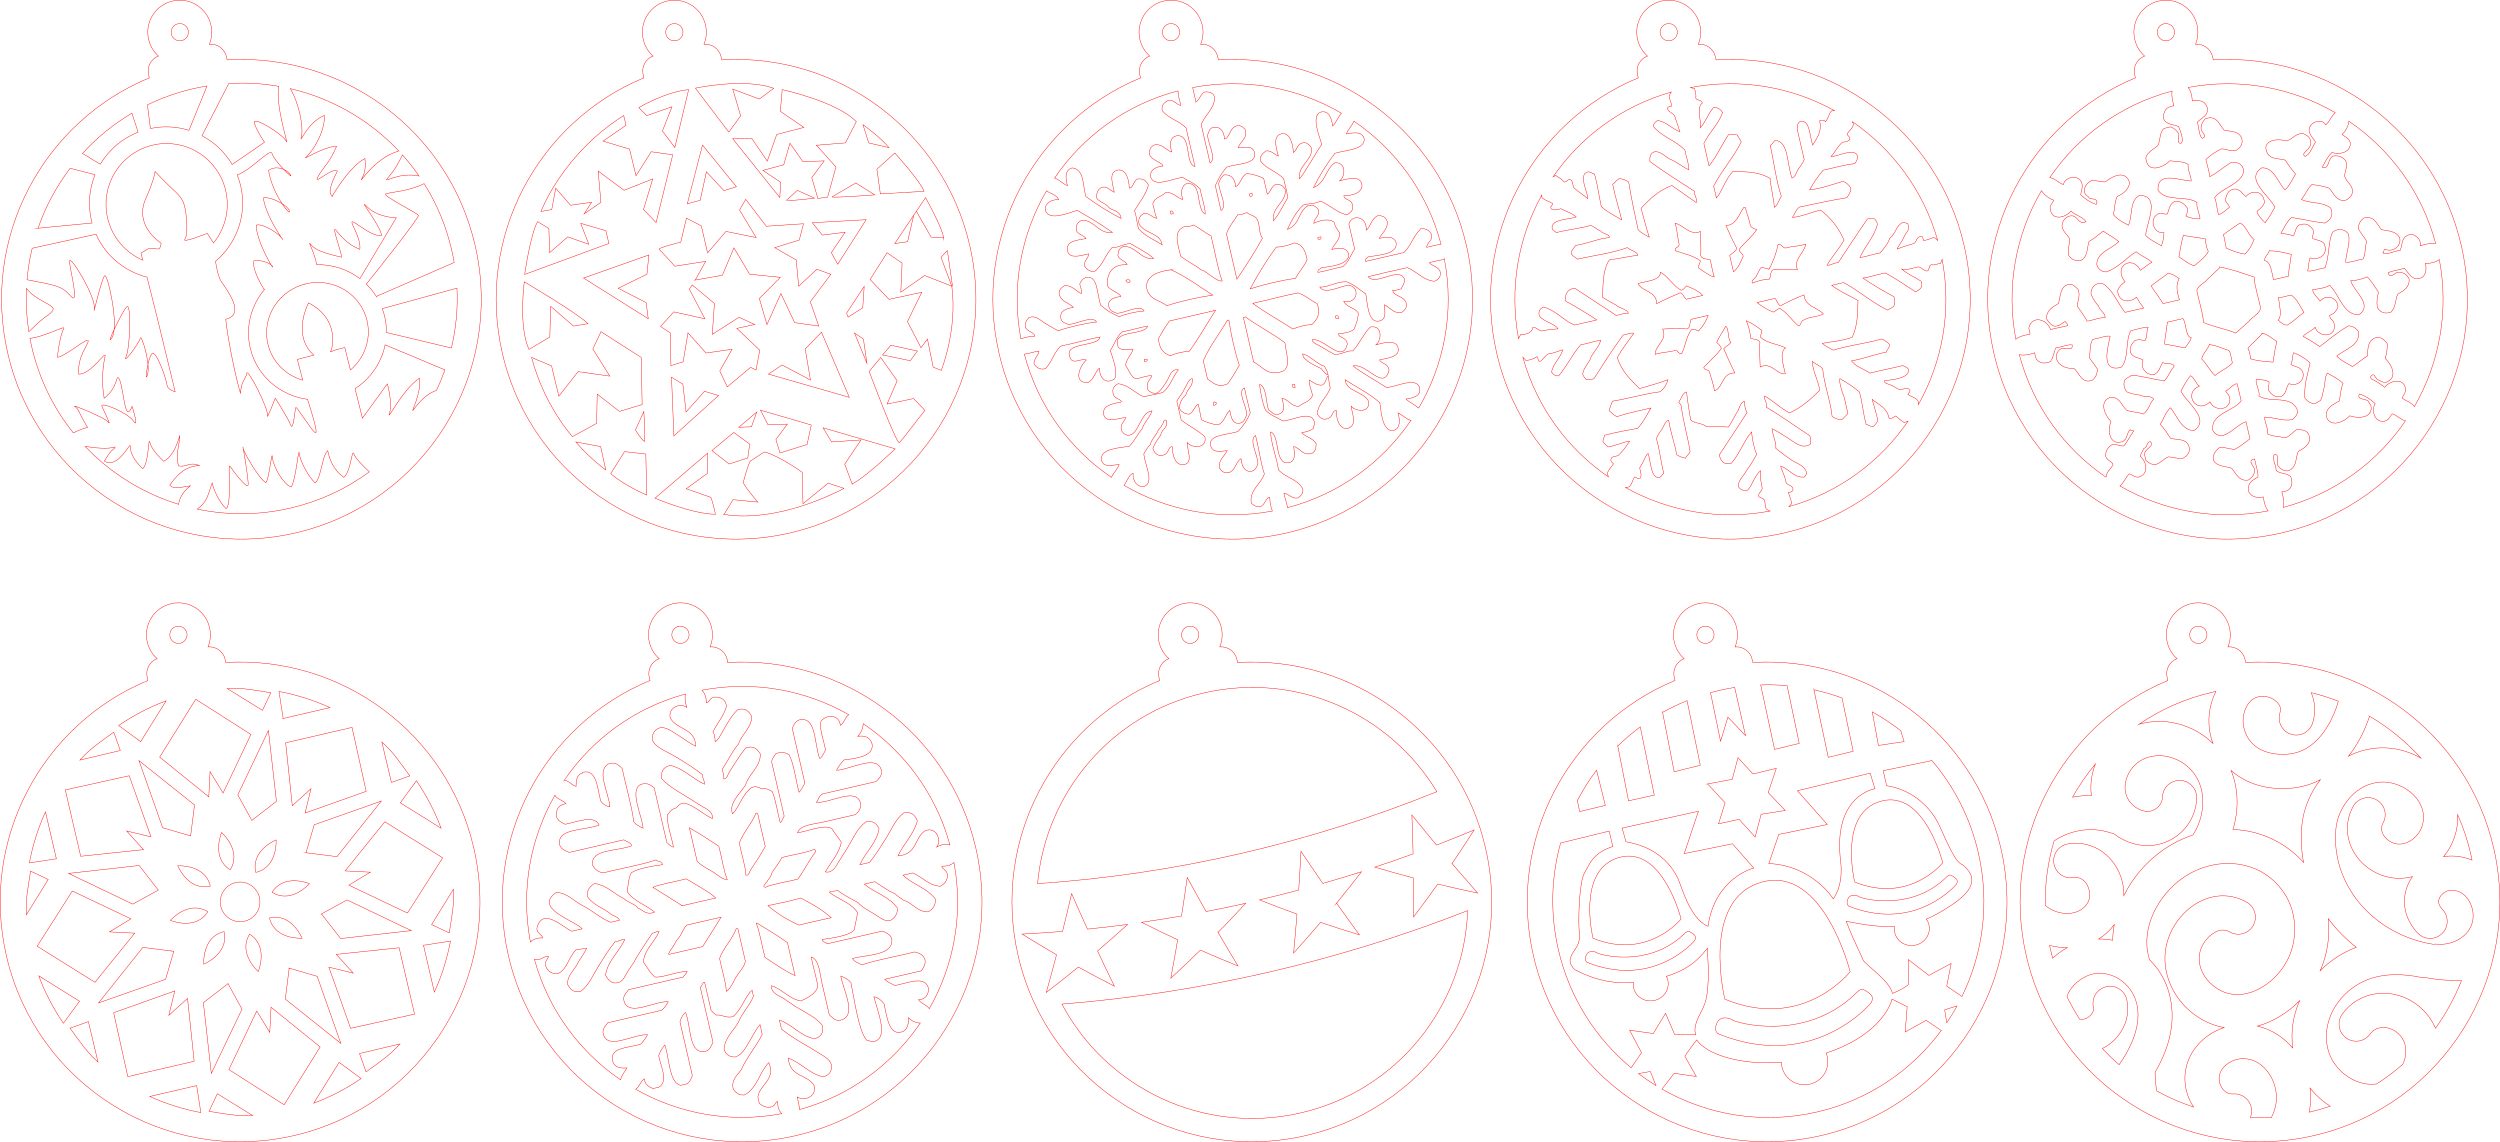 <?xml version="1.0" encoding="UTF-8"?>
<!DOCTYPE svg PUBLIC "-//W3C//DTD SVG 1.1//EN" "http://www.w3.org/Graphics/SVG/1.1/DTD/svg11.dtd">
<!-- Creator: CorelDRAW 2020 (64-Bit) -->
<svg xmlns="http://www.w3.org/2000/svg" xml:space="preserve" width="435.055mm" height="198.719mm" version="1.1" style="shape-rendering:geometricPrecision; text-rendering:geometricPrecision; image-rendering:optimizeQuality; fill-rule:evenodd; clip-rule:evenodd"
viewBox="0 0 18366.55 8389.24"
 xmlns:xlink="http://www.w3.org/1999/xlink"
 xmlns:xodm="http://www.corel.com/coreldraw/odm/2003">
 <defs>
  <style type="text/css">
   <![CDATA[
    .str0 {stroke:red;stroke-width:3.22;stroke-miterlimit:22.926}
    .fil0 {fill:none}
   ]]>
  </style>
 </defs>
 <g id="Слой_x0020_1">
  <path class="fil0 str0" d="M8729.53 4602.05c34.07,-7.86 68.07,13.38 75.94,47.46 7.86,34.07 -13.38,68.08 -47.46,75.95 -34.07,7.86 -68.07,-13.38 -75.94,-47.46 -7.87,-34.07 13.38,-68.08 47.46,-75.95zm362.56 265.07c843.35,-51.2 1625.03,511.85 1821.4,1362.46 218.89,948.11 -372.27,1894.16 -1320.38,2113.05 -948.11,218.89 -1894.15,-372.27 -2113.04,-1320.38 -196.38,-850.6 259.35,-1699.34 1039.79,-2023.01l-5.53 -23.97c-13.34,-57.76 18.91,-115.88 72.95,-136.3 -35.01,-31.21 -61.04,-73.19 -72.39,-122.36 -29.18,-126.42 49.63,-252.56 176.05,-281.75 126.41,-29.18 252.56,49.63 281.74,176.05 11.36,49.18 6.36,98.31 -11.42,141.71 57.51,-5.33 111.97,32.78 125.31,90.53l5.53 23.97zm-1028.85 2119.33c75.12,-64.12 148.87,-129.09 221.02,-194.83 -98.1,12.82 -196.78,24.35 -295.25,34.22 -39.62,-86.73 -78.33,-173.77 -116.17,-261.09 -21.38,92.64 -43.8,185.26 -66.89,277.87 -98.87,8.05 -198.03,14.78 -297.14,19.85 83.04,51.57 167.58,102.13 252.99,151.57 -24.14,92.42 -49.25,184.79 -75.25,276.99 80.11,-61.31 158.4,-123.52 235.51,-186.54 87.04,48.08 175.63,94.94 265.07,140.74 -42.14,-85.93 -83.5,-172.21 -123.89,-258.78zm885.59 -136.48c69.16,-70.51 136.59,-141.71 202.71,-213.62 -96.65,21.49 -193.66,41.62 -290.71,60.26 -47.11,-83.01 -93.31,-166.16 -138.74,-249.71 -13.18,94.11 -27.09,188.31 -41.92,282.58 -97.63,16.87 -195.37,32.28 -293.29,46.16 87.17,43.95 175.35,86.82 264.96,128.46 -16.03,94.25 -32.67,188.49 -50.21,282.68 73.93,-68.21 146.42,-137.1 217.23,-206.79 90.92,40.25 183.15,79.1 276.25,116.8 -49.59,-81.93 -98.23,-164.26 -146.29,-246.82zm1718.7 -505.94c55.71,-81.76 109.77,-163.95 162.28,-246.57 -91.73,38.51 -183.7,75.53 -276.34,111.16 -60.88,-73.31 -121.32,-146.99 -180.86,-221.07 3.72,95.05 6.62,190.26 8.76,285.54 -93.24,33.91 -186.83,66.33 -281.01,97.44 93.62,27.91 188.38,54.38 283.81,79.56 1,95.54 1.15,191.23 0.56,286.95 60.83,-80.07 120.06,-160.85 177.74,-242.07 96.76,23.39 194.46,45.44 292.88,65.99 -63.18,-71.94 -125.88,-144.28 -187.82,-216.92zm-848.07 291.21c62.46,-76.34 123.54,-153.45 182.97,-230.93 -94.42,30.14 -189.19,58.73 -284.36,85.93 -54.21,-78.44 -107.71,-157.15 -160.4,-236.39 -4.73,95.06 -10.2,190.07 -16.61,285.23 -95.44,25.38 -191.61,49.41 -287.98,71.98 90.7,36.14 182.41,70.9 275.26,104.53 -7.27,95.13 -15.67,190.46 -24.6,285.94 67.43,-74.47 133.47,-149.51 197.78,-225.15 94.31,31.83 189.45,62.43 285.67,91.63 -56.63,-77.12 -112.61,-154.83 -167.72,-232.77zm962.69 54.81c-954.55,373.89 -1958.9,605.22 -2980.71,686.68 327.91,617.8 1040.38,964.26 1754.34,799.43 713.57,-164.74 1201.92,-787.6 1226.37,-1486.11zm-3159.51 -198.16c1007.4,-68.78 1997.29,-296.77 2933.13,-675.75 -343.91,-570.94 -1027.36,-883.18 -1712.21,-725.07 -684.23,157.98 -1161.52,737.38 -1220.92,1400.81z"/>
  <path class="fil0 str0" d="M1296.61 4602.04c34.07,-7.86 68.07,13.38 75.93,47.46 7.87,34.08 -13.37,68.08 -47.44,75.94 -34.09,7.87 -68.08,-13.38 -75.95,-47.46 -7.86,-34.08 13.37,-68.08 47.46,-75.95zm362.55 265.07c843.35,-51.2 1625.02,511.85 1821.4,1362.46 218.89,948.12 -372.25,1894.16 -1320.37,2113.05 -948.13,218.89 -1894.16,-372.27 -2113.05,-1320.39 -196.38,-850.6 259.35,-1699.34 1039.78,-2023.01l-5.54 -23.97c-13.33,-57.76 18.92,-115.88 72.95,-136.3 -35.01,-31.21 -61.03,-73.19 -72.38,-122.36 -29.18,-126.42 49.63,-252.55 176.06,-281.74 126.41,-29.18 252.55,49.63 281.74,176.06 11.35,49.17 6.36,98.31 -11.42,141.71 57.51,-5.34 111.97,32.78 125.3,90.53l5.53 23.97zm589.07 1397.58l60.15 -205.54 492.8 -173.78 -325.71 408.04 -227.25 -28.72zm113.8 449.5l187.87 -102.83 471.34 225.6 -518.84 58.21 -140.37 -180.99zm-237.4 398.29l205.56 60.16 173.78 492.79 -408.06 -325.69 28.72 -227.26zm-449.51 113.79l102.82 187.87 -225.57 471.35 -58.23 -518.84 180.97 -140.38zm-398.29 -237.4l-60.13 205.57 -492.82 173.78 325.71 -408.04 227.24 28.7zm-113.77 -449.49l-187.88 102.82 -471.34 -225.59 518.83 -58.23 140.4 181zm237.38 -398.31l-205.54 -60.15 -173.79 -492.79 408.05 325.68 -28.72 227.25zm449.51 -113.78l-102.83 -187.87 224.84 -473.08 58.98 520.56 -180.98 140.4zm1160.39 -327.39l-134.73 48.3 -70.39 -297.14c85.58,75.48 139.54,159.2 205.12,248.84zm-769.16 273.34l449.09 -159.79 -104.11 -469.58 -487.51 113.17 48.68 461.64 137.47 -124.33 -43.61 178.88zm-160.89 -695.08l344.05 -79.75c-118.76,-54.79 -250.12,-95.17 -374.66,-118.51l30.61 198.27zm-201.19 1131.12c-37.61,-162.89 149.37,-239.05 149.37,-239.05 0,0 13.51,201.44 -149.37,239.05zm1421.17 444.42l-129.44 -61.12 160.36 -259.86c7.13,113.88 -13.91,211.23 -30.92,320.98zm-737.18 -350.61l430.55 204.59 258.42 -405.66 -424.73 -264.68 -292.02 360.83 185.12 9.29 -157.35 95.64zm377.75 -605.24l299.68 186.88c-45.24,-122.7 -109.57,-244.16 -181.13,-348.74l-118.55 161.86zm-942.1 657.56c88.59,-141.79 274.67,-63.41 274.67,-63.41 0,0 -132.89,151.99 -274.67,63.41zm690.67 1319.16l-48.31 -134.74 297.15 -70.38c-75.5,85.58 -159.18,139.54 -248.84,205.11zm-273.34 -769.16l159.79 449.09 469.58 -104.11 -113.18 -487.51 -461.63 48.68 124.32 137.46 -178.88 -43.61zm695.09 -160.9l79.74 344.07c54.79,-118.77 95.16,-250.12 118.54,-374.67l-198.28 30.61zm-1131.13 -201.19c162.9,-37.61 239.05,149.38 239.05,149.38 0,0 -201.45,13.51 -239.05,-149.38zm-444.43 1421.17l61.13 -129.44 259.88 160.36c-113.88,7.13 -211.22,-13.9 -321,-30.92zm350.62 -737.17l-204.56 430.55 405.63 258.42 264.71 -424.74 -360.85 -292.01 -9.27 185.11 -95.66 -157.34zm605.25 377.74l-186.9 299.69c122.73,-45.24 244.15,-109.56 348.75,-181.13l-161.85 -118.56zm-657.55 -942.08c141.75,88.58 63.41,274.66 63.41,274.66 0,0 -152.02,-132.89 -63.41,-274.66zm-1319.18 690.67l134.75 -48.32 70.37 297.15c-85.56,-75.5 -139.53,-159.19 -205.11,-248.83zm769.19 -273.35l-449.11 159.81 104.1 469.57 487.51 -113.16 -48.67 -461.65 -137.44 124.33 43.61 -178.9zm160.89 695.09l-344.07 79.75c118.75,54.8 250.1,95.17 374.67,118.53l-30.6 -198.28zm201.17 -1131.12c37.61,162.9 -149.38,239.07 -149.38,239.07 0,0 -13.51,-201.47 149.38,-239.07zm-1421.16 -444.41l129.44 61.11 -160.36 259.87c-7.11,-113.89 13.9,-211.23 30.92,-320.98zm737.16 350.6l-430.55 -204.57 -258.42 405.64 424.76 264.7 292 -360.85 -185.1 -9.27 157.32 -95.65zm-377.71 605.25l-299.69 -186.9c45.21,122.73 109.54,244.16 181.13,348.75l118.56 -161.85zm942.07 -657.56c-88.6,141.77 -274.67,63.41 -274.67,63.41 0,0 132.89,-152.01 274.67,-63.41zm-690.67 -1319.15l48.31 134.74 -297.15 70.37c75.49,-85.57 159.21,-139.54 248.84,-205.11zm273.34 769.17l-159.78 -449.11 -469.58 104.12 113.17 487.49 461.63 -48.67 -124.32 -137.44 178.88 43.61zm-695.08 160.89l-79.73 -344.07c-54.81,118.76 -95.19,250.12 -118.53,374.67l198.27 -30.6zm1131.12 201.18c-162.88,37.61 -239.05,-149.39 -239.05,-149.39 0,0 201.44,-13.51 239.05,149.39zm444.42 -1421.15l-61.12 129.43 -259.89 -160.34c113.91,-7.14 211.24,13.89 321,30.92zm-350.62 737.16l204.57 -430.54 -405.65 -258.43 -264.67 424.75 360.82 292.01 9.29 -185.11 95.64 157.33zm-605.25 -377.72l186.9 -299.69c-122.72,45.24 -244.15,109.55 -348.74,181.13l161.85 118.56zm657.58 942.07c-141.78,-88.59 -63.41,-274.67 -63.41,-274.67 0,0 151.98,132.89 63.41,274.67zm-68.82 267.86c-18.08,-78.3 30.74,-156.42 109.02,-174.49 78.29,-18.08 156.43,30.73 174.5,109.04 18.07,78.29 -30.75,156.41 -109.05,174.49 -78.27,18.08 -156.4,-30.74 -174.48,-109.03z"/>
  <path class="fil0 str0" d="M5347.35 4867.12c843.34,-51.2 1625.02,511.85 1821.4,1362.46 218.89,948.12 -372.27,1894.17 -1320.39,2113.05 -948.12,218.89 -1894.16,-372.27 -2113.05,-1320.38 -196.37,-850.59 259.36,-1699.33 1039.8,-2023.01l-5.53 -23.97c-13.34,-57.76 18.92,-115.88 72.95,-136.3 -35.01,-31.21 -61.04,-73.19 -72.39,-122.36 -29.19,-126.42 49.64,-252.56 176.05,-281.75 126.42,-29.18 252.56,49.63 281.75,176.05 11.35,49.18 6.35,98.31 -11.43,141.71 57.52,-5.34 111.98,32.78 125.31,90.53l5.53 23.97zm-61.02 2174.11c15.55,80.1 45.57,169.25 50.22,242.51 36.72,-26.83 50.19,-72.95 73.02,-109.2 22.73,-36.69 58.58,-67.83 66.25,-113.55l-54.43 -235.81c-2.39,-3.97 -6.16,-5.23 -12.46,-2.77 -29.3,79.99 -93.37,138.64 -122.6,218.82zm333.33 -7.71l0 0c72.62,46.22 141.4,98.82 221.35,133.75l-55.69 -241.24c-69.28,-51.84 -143.98,-95.2 -217.26,-140.36 -2.26,-3.99 -6.08,-5.34 -12.2,-3.01 28.3,72.21 41.87,168.19 63.8,250.86zm251.24 -236.97l0 0c-83.43,-36.86 -160.58,-83.61 -229.55,-143.36 86.66,-17.87 154.17,-29.85 241.25,-55.7 79.11,40.98 157.17,83.91 224.01,144.64 -68.96,14.99 -169.7,36.91 -235.71,54.42zm-573.74 -58.16l0 0c-43.41,73 -90.92,143.43 -134.98,216.02l-241.15 55.68c-25.79,5.51 3.58,-14.13 0.37,-23.16 19.73,-25.32 36.61,-52.29 50.58,-80.97 34.79,-30 40.96,-77.73 72.98,-109.33 81.95,-17.93 188.01,-45 252.2,-58.23zm447.52 -438.34l0 0c-21.23,38.37 -47.18,73.77 -72.9,109.3 -4.15,23.95 -17.83,41.85 -32.36,59.42 -3.13,16.73 -47.29,42.44 -17.47,50.2 66.58,-28.77 162.26,-39.37 240.13,-61.17 47.85,-65.46 82.84,-138.97 131.86,-203.71 -1.95,-9.44 -7.4,-13.03 -14.69,-13.95 -64.64,28.44 -158.51,38.53 -234.56,59.91zm-732.64 354l0 0 246.76 -56.97c-52.77,-47.98 -146.14,-96.61 -217.3,-140.45 -82.72,21.82 -188.84,37.86 -245.35,62.4 72.33,44.48 144.68,88.92 215.89,135.01zm419.27 -460.66l0 0c30.55,-79.48 90.2,-140.67 122.6,-218.91 6.32,-2.35 10.13,-1.1 12.38,2.88l55.71 241.29c-29.23,55.41 -68.71,112.74 -105.44,168.77 -9.99,15.37 -13.28,44.96 -36.16,42.92 -4.42,-71.31 -33.92,-158.57 -49.09,-236.96zm-309.57 135.01l0 0 -56.98 -246.83c73.77,41.98 145.25,88.13 216.09,134.95 21.89,80.12 33.53,176.45 62.34,245.51 -33.68,2.92 -77.25,-40.86 -112.15,-60.75 -38.29,-21.46 -77.03,-41.8 -109.3,-72.89zm35.42 -1257.8c20.29,22.1 33.57,54.46 30.83,93.14 29.98,-7.72 25.33,-37.17 59.31,-42.65 44.25,-0.64 80.63,11.15 90.36,65.89 -18.95,72.74 -69.51,125.54 -100.32,190.55 14.1,18.14 16.1,48.91 16.5,71.46 21.1,-11.08 33.21,-37.66 44.48,-56.58 34.39,-57.49 66.5,-126.76 120.68,-177.91l22.06 -5.1c41.38,-4.03 64.84,20.96 82.09,56.06 -3.12,85.56 -75.56,127.87 -97.88,201.61 -49.45,55.13 -76.8,124.06 -119.3,183.44 5.53,25.41 14.86,53.11 11.14,72.55 24.46,-0.79 29.32,-32.08 40.31,-49.73 34.7,-55.65 76.77,-124.19 120.57,-178.02 58.75,-21.19 85.45,8.57 108.45,44.27 -0.9,97.99 -85.03,144 -109.05,227.36 -39.96,63.55 -126.54,134.44 -95.43,212.63 54.97,-59.53 70.48,-143.68 140.04,-194.09 36.48,-13.25 55.19,1.82 77.45,10.99 34.6,-10.14 50.5,9.37 73.6,17.68 27.02,64.29 38.31,153.81 58.6,229 18.22,-10.41 18.11,-32.23 29.43,-47.23l-92.4 -400.2c4.53,-23.81 18.31,-41.74 32.6,-59.44 42.51,-15.78 69.74,-6.74 94.08,6.98 39.43,65.95 53.19,207.96 75.36,277.17 18.84,-19.42 29.5,-43.98 42.24,-67.42l-92.42 -400.29c8.7,-25.79 20,-50.02 48.94,-63.25 129.79,-32.55 111.02,172.64 151.81,282.52 15.59,-1.33 32.16,-42.33 43.49,-61.97 -11.8,-68.35 -44.59,-149.78 -36.04,-205.37 29.28,-56.22 138.71,-63.35 144.46,24.42 30.62,-20.11 33.29,-57.61 62.22,-78.78 -316.49,-180.3 -695.59,-252.53 -1078.27,-179.72zm1184.53 245.95c-1.23,34.02 -17.4,71.22 -40.4,92.71 49.25,-6.32 88.06,4.33 104.36,50.93 22.45,94.29 -114.01,112.73 -202.87,121.98 -24.78,22.06 -42.5,48.66 -57.55,76.69 95.62,-1.57 309.36,-130.11 331.65,10.2 0.19,33.06 -20.63,52.72 -40.96,72.97l-394.66 91.12c-24.6,14.35 -28.56,41.61 -43.45,61.97 105.41,6.29 291.27,-115.81 324.63,5.94 5.09,39.04 -15.17,62.43 -38.39,83.87l-235.82 54.44c-73.91,17.06 -167.94,19.16 -189.61,78.49 67.18,-7.08 198.83,-66.88 252.99,-29.47 21.51,35.72 48.08,63.36 69.14,99.5 -17.32,86 -77.12,145.65 -117.16,217.54 54.13,11.94 78.3,-42.76 98.23,-74.62 21.16,-33.72 43.86,-70.03 63.38,-101.13 42.18,-67.64 71.87,-147.92 140.04,-194.1 47.31,-8.33 75.13,14.52 93.02,53.56 -17.99,105.99 -101.22,171.37 -141.1,263.6l71.11 -16.42c46.7,-58.33 85.63,-121.94 125.1,-184.77 37.94,-61.04 65.44,-133.06 125.9,-179.24 53.1,-12.47 82.03,13.85 100.07,57.79 -25.11,100.08 -101.38,168.36 -142.51,258.07 145.53,-12.21 117.34,-132.97 199.88,-184.7 82.09,-33.93 122.91,67.84 85.15,118.9 38.96,-20.87 71.99,-22.94 97.06,-14.24 -102.82,-376.77 -335.06,-686.41 -637.22,-891.58zm666.58 1019.43c-17.97,16.92 -46.74,28.3 -88.06,27.69 -4.5,22.54 43.79,24.79 39.65,71.73 -1.15,35.17 -21.18,58.61 -51.87,75.49 -84.77,-4.64 -132.31,-68.58 -201.69,-97.84l-71.24 16.45c57.76,62.78 176.58,92.94 237.17,176.28 1.66,43.33 -17.08,73.92 -53.62,93.17 -79.53,2.45 -114.1,-67.73 -181.41,-85.08 -20.59,-16.98 -44.02,-29.62 -63.25,-49.03 -54.34,-20.61 -98.13,-58.14 -147.23,-87.24l-76.67 17.7c76.62,64.99 179.26,88.49 242.38,175.07 3.51,44.39 -17.93,73.07 -53.5,93.15 -42.46,6.95 -75.42,-23.62 -108.36,-44.28 -45.67,-28.54 -91.88,-49.19 -130.75,-91.12 -51.54,-25.18 -101.1,-53.39 -147.2,-87.24 -23.01,9.69 -52.49,5 -60.32,13.93 66.61,53.78 155.12,72.22 207.42,148.47 -4.33,44.23 -17.62,82.78 -22.74,126.43 -39.01,47.2 -164.64,61.23 -237.35,72.27 2.57,25.78 28.85,13.74 36.14,32.11l405.78 -93.68c27.55,10.98 54.95,22.35 70.02,53.11 16.74,128.05 -176.75,118.43 -289.18,147.63 14.95,28.33 46.34,31.02 68.76,47.68 115.91,-40.16 260.73,-62.24 387.94,-95.43 32.52,8.16 63.62,18.55 76.79,57.41 5.02,36.04 -11.41,58.52 -27.4,81.49l-268.75 62.05c20.48,22.29 49.57,30.77 74.23,46.28 100.06,-19.83 223.54,-77.41 248.2,23.59 -0.94,43.23 -25.89,80.54 -74.03,80.52 21.54,29.72 57.59,35.77 78.96,65.52 179.93,-315.29 252.52,-692.86 181.19,-1074.24zm-247.33 1180.24c-32.31,-1.43 -66.72,-16.28 -85.97,-39.07 0.87,49.61 -10.44,92.42 -51.07,104.29 -88.22,25.77 -107.65,-98.95 -128.69,-207.1 -20.56,-24.77 -43.03,-46.4 -75.5,-51.83 27.19,104.12 109,298.92 6.16,327.74 -26.04,7.27 -33.09,-4.76 -59.8,-9.28 -59.71,-69.24 -92.7,-318.48 -115.11,-423.92 -21.07,-21.37 -45.74,-37.08 -74.14,-46.43 18.78,105.29 129.11,305.01 -11.5,325.96 -33.97,2.11 -51.09,-23.22 -72.84,-40.84l-54.43 -235.72c-17.11,-74.12 -18.77,-169.06 -78.51,-189.84 9.36,53.26 35.25,143.38 49.36,213.79 -13.38,54.33 -67.63,82.85 -124.85,109.69 -86.8,-13.96 -136.38,-87.11 -216.27,-111.71 -2.77,55.95 52.68,70.65 84.14,90.3 33.63,20.85 65.08,45.24 95.9,64.49 65.85,41.22 140.48,71.32 192.68,134.49 12.25,53.04 -6.03,87.04 -57.81,99.97 -101.79,-19.87 -162.94,-104.76 -256.69,-137.08l15.21 65.9c90.68,73.33 190.72,122.47 291.4,186.76 29.77,19.15 71.75,40.97 77.54,86.06 -1.45,38.16 -17.59,67.26 -62.88,78.02 -100.85,-21.55 -163.04,-104.52 -256.69,-137.06 14.92,146.13 141.63,113.39 191.42,204.08 18.31,76.43 -68.98,115.48 -125.62,80.92 7.15,31.86 16.92,65.29 17.35,92.88 374.74,-103.29 682.77,-334.71 887.23,-635.5zm-1017.9 665.72c-19.1,-19.27 -31.54,-49.52 -29.26,-90.19 -15.46,-3.08 -20.14,40.57 -54.16,41.57 -36.59,5.86 -59.53,-10.01 -81.36,-27.52l-10.12 -43.84c4.25,-87.96 136.01,-128.51 79.84,-255.21 -70.35,71.87 -80.9,180.98 -176.41,237.05 -40.85,5.07 -66.31,-13.97 -85.13,-43.85 -14.71,-68.58 29.83,-100.07 59.78,-140.99 39.87,-93.92 109.85,-168.87 153.66,-260.57l-16.47 -71.32c-32.58,38.97 -53.64,85.72 -80.31,128.26 -24.58,39.49 -46.97,91.72 -101.56,110.08 -39.35,0.21 -68.78,-14.96 -82.19,-56.04 4.91,-84.5 67.11,-133.22 104.45,-197.46 27.29,-70.53 83.86,-122.66 111.52,-193.18l-10.13 -43.84c-50.92,43.31 -76.92,142.91 -140.14,194 -51.71,12.74 -77.95,-15.43 -123.94,-11.81 -13.34,-8.86 -23.56,-22.5 -36.37,-32.05l-48.06 -208.22c-12.97,-7.83 -17.74,29.18 -32.08,36.23l93.65 405.66c-14.23,22.32 -19.3,50.63 -49.05,63.24 -131.08,34.77 -110.04,-174.09 -151.74,-282.52 -15.17,3.05 -36.26,42.95 -42.2,67.53l91.16 394.86c-7.7,23.18 -17.87,45 -37.94,60.56l-49.43 11.41c-84.31,-25.14 -79.7,-192.93 -114.69,-296.8 -20.35,23.16 -36.41,49.19 -45.14,79.69 12.4,70.35 74.22,187.68 1.33,230.62l-43.97 10.15c-26.46,-15.06 -57.87,-22.34 -62.73,-72.14 -30.08,20.2 -33.61,57 -64.08,76.86 315.18,179.23 692.36,251.31 1073.28,179.79zm-1183.7 -248.71c7.37,-34.33 30.5,-58.87 46.3,-88.05 -45.33,4.84 -83.61,-1.52 -101.73,-40.03 -37.4,-109.33 106.28,-105.65 200.48,-132.92 24.46,-18.96 36.08,-46.19 53.02,-69.93 -108.06,-7.37 -302.86,124.23 -327.41,-16.76 -2.28,-32.84 20.83,-49.77 35.48,-71.86l394.82 -91.15c21.86,-17.67 36.59,-39.75 48.97,-63.22 -104.83,-5.08 -284.96,110.51 -323.64,-0.43 -14.45,-44.97 16.78,-61.44 31.82,-88.1l400.19 -92.39c9.27,-14.53 26.4,-24.22 30.67,-41.79 -68.4,-0.65 -164.12,42.39 -232.79,42.16 -37.96,-24.48 -60.26,-73.63 -89.31,-112.19 9.27,-92.6 83.49,-144.89 115.88,-223.11 -14.73,-8.76 -25.07,11.86 -49.29,11.38 -41.33,60.13 -80.22,122.05 -119.41,183.46 -15.15,34.37 -38.91,63.26 -58.94,94.5 -18.77,29.11 -29.88,68.75 -67.18,84.79 -53.69,15.76 -76.91,-16.95 -98.57,-52.28 14.19,-108.36 101.42,-171.1 141.24,-263.63 -16.13,-5.4 -42.25,15.26 -71.46,16.5 -46.63,58.06 -85.51,121.89 -124.65,184.67 -38.14,61.08 -65.59,133.1 -126.22,179.31 -52.76,14.55 -78.53,-14.21 -98.69,-52.25 0.03,-59.48 39.15,-94.42 66.8,-136.63 20.86,-44.8 53.67,-82.22 74.54,-127.03 -20.75,1.4 -44.34,6.51 -78.16,12.3 -55.7,51.05 -58.71,135.09 -132.74,175.03 -39.33,2.8 -67.22,-12.64 -85.27,-43.93 -20.98,-44.5 9.73,-56.44 15.35,-84.31 -24.61,-5.59 -48.84,24.2 -86.55,25.72 -5.93,-0.71 -11.5,-1.92 -16.7,-3.55 103.02,373.81 333.51,681.25 633.19,885.73zm-662.65 -1012.55c18.41,-19.13 48.18,-31.92 89.92,-29.9 1.32,-21.71 -51.18,-37.75 -40.9,-77.19 40.98,-148.91 185.43,-5.29 254.7,27.83l76.9 -17.76c-49.54,-59.86 -366.12,-149.8 -189,-268.18 85.32,6 133.31,71.85 202.94,103.19 66.69,36.07 123.31,88.11 194.28,116.91l66 -15.24c-13.2,-26.46 -41.28,-28.99 -61.97,-43.49 -56.02,-48.35 -131.93,-64.03 -175.07,-132.81 -4.3,-44.85 19.21,-72.38 53.5,-93.13 88.4,11.01 143.25,75.97 216.39,111.72 31.02,27.96 74.72,35.69 102.48,68.68 38.19,14.04 59.39,55.13 122.31,29.56 -64.68,-54.24 -149.16,-76.63 -201.96,-149.73 9.11,-47.38 8.82,-100.82 31.09,-139.99 52.47,-32.83 162.02,-50.14 228.97,-58.73 -4.97,-29.39 -34.5,-19.72 -48.4,-34.99 -116.15,39.99 -260.69,62.3 -388.14,95.34 -33.55,-6.2 -60.86,-22.56 -76.76,-57.28 -19.36,-118.57 179.18,-100.85 285.25,-140.9 3.81,-21.58 -38.86,-32.68 -56.63,-44.71l-400.29 92.41c-26.33,-12.94 -57.03,-18.69 -70.08,-53.21 -27.05,-126.45 181.4,-105.65 289.45,-147.7 -36.6,-76.49 -152.87,-25.76 -249.63,-5.78 -25.49,-14.27 -54.51,-22.9 -65.87,-59.93 -0.28,-45.57 12.92,-82.62 71.36,-91.5 -23.05,-26.99 -61.44,-29.23 -80.95,-61.94 -180.39,316.5 -252.68,695.67 -179.87,1078.43zm249.06 -1189.03c35.57,4.44 53.71,36.48 86.33,45.59 -0.28,-39.24 4.27,-75.54 35.85,-94.88 7.81,-1.36 15.81,-2.77 15.11,-9.23 101.41,-21.96 104.46,113.31 130.07,212.48 17.09,22.44 39.63,36.48 67.39,42.12 -5.97,-98.54 -99.54,-257.96 -14.75,-314.17l32.95 -7.6c32.97,-0.27 52.76,20.62 72.86,40.88 25.91,128.83 69.71,268.78 84.43,390.65 18.16,23.43 44,34.8 68.77,47.53 -6.21,-87.43 -96.12,-261.68 -26.9,-317.06 46.51,-24.06 80.68,-4.77 108.72,20.98l92.41 400.3c14.8,13.82 28.55,29.54 48.52,34.97 -7.6,-58.15 -52.54,-175.41 -43.52,-238.23 15.16,-18.69 26.11,-40.15 58.28,-48.13 21.12,-13.34 25.68,-37.05 66.27,-38.42 78.92,21.22 133.28,82.01 205.48,114.32 4.15,-54.79 -45.71,-70.64 -79.02,-91.46 -33.44,-21 -70.01,-43.75 -101.26,-63.35 -68.04,-42.54 -140.76,-81.28 -193.94,-139.99 -3.91,-47.62 10.29,-84.15 64.39,-95.76 95.86,20.47 162.97,97.46 251.58,138.27 5.44,-16 -15.35,-42.19 -16.47,-71.34 -45.29,-38.08 -109.24,-77.4 -184.9,-124.69 -52.92,-32.97 -164.5,-75.13 -179.17,-126.15 -10.55,-35.42 9.47,-85.21 64.42,-95.64 50.29,5.52 90.63,37.78 129.85,62.28 40.44,25.38 77.83,56.06 121.74,76 -2.92,-133.29 -138.05,-119.87 -186.22,-205.54 -22.01,-73.88 69.36,-117.71 120.37,-79.71 -9.93,-31.05 -16.69,-68.11 -9.27,-98.16 -375.74,102.05 -684.85,332.71 -890.39,633.14zm839.02 -1129.6c34.08,-7.87 68.09,13.38 75.95,47.45 7.86,34.08 -13.39,68.08 -47.46,75.95 -34.08,7.86 -68.08,-13.38 -75.94,-47.46 -7.87,-34.07 13.37,-68.08 47.46,-75.94z"/>
  <path class="fil0 str0" d="M16260.34 439.87c843.34,-51.2 1625.02,511.86 1821.4,1362.46 218.88,948.12 -372.27,1894.17 -1320.38,2113.05 -948.12,218.89 -1894.16,-372.27 -2113.05,-1320.38 -196.38,-850.6 259.35,-1699.34 1039.79,-2023.01l-5.53 -23.97c-13.34,-57.76 18.91,-115.88 72.95,-136.3 -35.01,-31.21 -61.04,-73.19 -72.4,-122.36 -29.18,-126.42 49.64,-252.56 176.06,-281.74 126.41,-29.18 252.55,49.63 281.74,176.05 11.35,49.18 6.36,98.31 -11.42,141.71 57.51,-5.34 111.98,32.78 125.31,90.53l5.53 23.97zm360.88 2007.96c-30.02,40.56 -75.48,71.33 -106.84,111.11 12.38,22.35 19.02,51.11 17.69,76.62 50.79,16.11 108.82,20.72 167.05,24.84 9.19,-50.44 13.53,-103.9 28.59,-150.71 -34.64,-21.84 -64.82,-51.12 -106.49,-61.86zm-389.62 84.31l0 0c-13.81,38.2 -48.3,63.4 -56.56,105.14 36.08,34.8 60.63,88 97.33,121.64 37.72,-34.17 96.85,-54.89 128.34,-93.04 -9.71,-29.47 -10.59,-73.18 -26.94,-91.73 -47.89,-13.46 -88.84,-37.76 -142.18,-42.02zm505.84 -180.26l0 0c19.71,15.72 36.07,37.24 66.08,36.64 47.7,-26.42 77.04,-64.28 122.79,-91.85 -28.45,-46.66 -51.69,-101.99 -92.98,-128.26 -16.49,-1.51 -67.2,21.48 -94.28,15.91 5.27,59.46 28.85,130.35 -1.62,167.56zm-814.89 15.23l0 0c-4.14,55.19 -16.86,105.07 -20.62,160.31 50.24,9.45 101.08,18.12 150.7,28.71 16.66,-23.9 36.2,-46.09 46.24,-74.18 -44.34,-8.8 -34.63,-104.33 -61.45,-141.37l-114.87 26.52zm384.63 -405.81l0 0c0.28,6.45 -4.13,9.94 -8.35,13.51 -27.98,24.58 -52.42,51.5 -80.37,76.17 -22.93,29.39 -67.55,45.22 -79.08,81.65 9.2,58.78 45.6,166.88 48.75,236.52 74.85,32.61 161.2,46.77 236.92,77.92 32.72,-28.03 63.84,-56.97 95.66,-85.46 26.68,-33.17 74.14,-53.51 87.45,-95.18 -8.33,-54.68 -46.06,-165.41 -47.59,-231.04 -82.93,-27.23 -163.6,-57.82 -253.39,-74.09zm364.5 -118.62l0 0c-6.86,26.93 -34.11,41.09 -35.28,71.51 48.52,4.91 53.86,100.73 66.91,140.15l109.44 -25.26c1.39,-56.85 15.14,-106.05 20.64,-160.37 -51.46,-12.66 -102.55,-25.84 -161.71,-26.03zm-745.38 166.24l0 0c-38.91,31.82 -84.54,59.47 -122.89,91.74 28.31,44.68 60.24,83.46 87.59,129.74l120.33 -27.78c-20.91,-64.64 -25.83,-119.22 -1.2,-155.42 -25.49,-16.73 -48.63,-37.06 -83.83,-38.27zm406.98 -284.21l0 0c13.65,29.95 10.18,57.76 22.75,98.53 42.93,18.67 86.56,36.51 136.75,43.28 31.54,-30.23 52.4,-67.01 67.34,-107.61 -42.06,-27.66 -57,-98.74 -102.65,-120.41 -43.55,27.29 -83.92,56.88 -124.19,86.21zm-325.71 161.76l0 0c36.93,23.34 69.26,53.81 113.17,65.94 37.87,-32.48 80.33,-62.1 102.79,-104.34 -15.38,-34.36 -17.66,-52.53 -21.49,-93.07 -53.16,-9.79 -109.31,-15.07 -161.71,-26.03 -14.64,50.18 -22.59,104.47 -32.76,157.49zm98.32 -1146.65l0 0c53.56,-5.59 100.32,-0.53 111.95,60.64 3.98,50.85 -47.84,66.86 -75.3,98.08 14.66,36.56 10.52,103.06 38.7,117.81 41.55,-17.99 -8.69,-38.51 -10.87,-72.34 -1.78,-30.63 14.14,-50.42 29.82,-70.35 85.25,-33.89 102.19,41.47 140.13,82.9 50.79,11.34 113.65,3.15 130.96,67.85 5.82,37.93 -13.73,60.13 -39.58,78.24 -47.5,13.78 -72.01,-9.6 -111.57,-8.79 -46.1,21.11 -82.65,48.23 -114.44,78.21 13.92,56.78 21.94,78 29.08,125.99 59.85,-31.35 102.92,-73.04 159.89,-106.15 44.03,-0.46 81.25,10.06 90.15,65.68 -20.14,96.6 -157.58,120.11 -214.68,193.63 15.71,35.43 13.93,77.85 29.05,125.79 37.1,-11.03 51.61,-36.33 79.97,-53.02 -5.74,-25.8 -25.38,-29.38 -30.35,-56.38 10.22,-34.18 14.55,-72.02 68.16,-79.2 39.32,-0.43 56.78,34.3 82.18,56 41.66,-50.02 131.23,-47.3 136.76,43.42 -8.81,27.24 -30.86,46.29 -54.4,64.31 3.28,26.73 37.25,64.25 59.89,84.23 27.52,-35.83 49.91,-74.89 71.49,-114.56 -39.84,-83.78 -224.7,-206.24 -95.52,-288.97 91.54,-1.79 114.77,106.14 170.07,162.34 35.41,-32.49 52.77,-76.31 77.05,-115.8 -26.68,-32.14 -52.54,-65.82 -75.77,-103.43 -57.59,-15.42 -135.38,1.65 -142.77,-93.78 11.93,-61.89 101.18,-62.11 150.69,-46.51 49.55,-12.68 58.17,-50.9 119.5,-56.31 23.06,13.14 50.48,19.21 58.96,55.51 11.9,51.06 -34.67,65.76 -52.1,98.48 0.42,9.14 7.29,8.24 9.22,15.23 40.07,-8.36 54.52,-71.6 79.52,-104.84 -14.75,-23.82 -33.74,-40.84 -45.07,-70.29 -20.77,-67.5 86.12,-114.58 119.59,-56.43 31.34,-24.82 39.81,-63.9 69.98,-89.43 -316.61,-182.79 -696.8,-256.95 -1080.86,-185.18 20.31,24 28.68,61.96 30.55,97.45zm1150.13 150.39c-2.86,35.08 -22.89,74.2 -49.88,97.13 19.59,18.57 47.66,23.56 58.99,55.51 13.83,72.57 -74.64,98.52 -132.15,76.64 -33.72,30.42 -50.25,71.51 -72.9,108.94 57.02,21.73 37,-69.33 84.64,-82.91 40.14,-4.23 68.81,9.76 89.28,37.11 14.62,48.1 -7.75,73.17 -8.91,111.47 13.08,43.94 47.44,53.89 58.16,101.87 1.42,36.82 -18.49,60.34 -51.8,75.35 -64.62,11.21 -85.4,-48.08 -118.26,-88.01 -38.53,-15.65 -83.82,-20.69 -127.55,-28.17 -35.64,30.83 -48.57,75.74 -78.22,110.28 65.49,32.49 162.47,14.69 216.71,65.23 22.18,59.04 -7.03,86.14 -44.16,108.24 -84.91,-8.98 -162.91,-28.91 -245.81,-41.3 -35.08,32.76 -53.13,76.08 -77.04,115.83 31.62,4.28 63.17,8.82 90.9,19.33 16,-24.42 15.54,-59 39.56,-78.38 56.04,-22.06 83.07,1.96 105.73,33.34 7.47,26.42 -6.38,39.74 -2.59,63.85 27.29,13.87 63.67,12.99 83.85,38.4 35.25,82.03 -38.78,125.13 -102.76,104.46 -12.44,28.07 -9.99,65.47 -18.08,96.22 34.03,5.56 86.06,-17.83 127.08,-23.45 32.74,-78.07 21.24,-183.46 55.1,-260.6 40.32,-35 99.6,-23 119.57,18.54 10.01,78.06 -19.96,131.03 -22.69,201.09 33.94,5.58 86.05,-17.83 127.06,-23.45 21.94,-34.67 11.65,-89.49 28.2,-127.55 -18.65,-34.99 -43.74,-59.79 -62.27,-95.14 0.08,-34.26 15.53,-58.99 39.57,-78.26 73.6,-20.61 96.27,40.59 129.12,85.36 51.53,10.04 109.78,9.22 135.21,60.97 14.39,60.4 -51.11,108.69 -107.75,82.63 -13.91,3.74 -2.93,23.06 -16.9,26.97 27.47,18.54 87.37,-15.1 128.43,-18.16 19.12,-45.88 5.17,-112.3 88,-118.25 30.36,12.09 66.09,35.6 59.83,84.12 41.55,-12.3 81.93,-22.63 112.59,-17.38 -101.66,-379.49 -334.41,-691.4 -637.85,-897.89zm664.84 1016.34c-25.05,20.1 -64.75,29.98 -103.84,28.89 12.1,35.39 6.86,80.37 -22.32,103.21 -76.92,30.59 -95.46,-32.11 -130.95,-67.83 -34.09,12.83 -91.15,17.67 -119.04,33.34 11.37,47 44.46,5.5 68.14,-4.25 41.21,-3.33 68.19,15.55 86.3,49.19 5.01,57.72 -36.54,86.47 -83.77,111.52 -19.68,42.4 -13.51,100.96 -50.09,132.72 -51.17,17.11 -80.08,-1.78 -100.18,-34.61 -6.32,-42.91 0.39,-77.79 8.83,-111.46 -26.21,-40.44 -51.23,-82.97 -83.8,-113.29 -30.53,14.48 -86.35,30.19 -120.33,27.78 18.16,75.86 170.63,177.87 58.11,251.71 -113.79,-2.77 -140.19,-145.42 -211.28,-216.35 -32.83,16.24 -89.27,29.26 -125.88,29.06 -1.57,31.76 36.88,59.36 54.29,85.53 42.56,-49.21 125.92,-33.35 131.42,44.51 -12.18,25.35 -25.74,49.62 -61.07,60.27 1.8,37.08 31.61,29.18 32.78,67.39 16.29,99.81 -116.67,96.75 -139.34,20.58 -22.35,26.55 -67.58,38.89 -88.36,66.45 41.73,23.1 82.64,47.68 121.19,75.8 68.88,-52.26 132.4,-107.82 212.59,-152.86 32.75,2.46 57.52,17.88 74.11,46.4 9.18,97.8 -96.63,123.71 -161.23,175.44 32.68,35.22 76.09,53.12 115.82,76.94 38.92,-23.96 69.95,-52.98 108.99,-76.96 5.13,-57.69 1.24,-120.84 71.92,-137.62 34.57,-0.35 54.86,22.13 74.17,46.27 1.07,39.83 -3.2,76.03 -15.63,107.37 49.99,48.35 97.14,144.43 6.31,177.09 -26.6,2.79 -42.1,-12.34 -62.25,-20.07 -13.66,-9.36 -25.85,-48.99 -41.68,-30.81 -29.04,23.5 16.03,33 33.17,44.27 23.99,15.6 46.59,31.57 61.93,43.33 31.82,-44.96 125.83,-71.62 148.55,-5.47 13.81,41.3 -10.74,58.78 -20.59,85.44 29.35,21.41 66.87,29.92 89.88,61.58 181.99,-316.73 255.46,-696.75 183.14,-1080.53zm-248.42 1184.66c-37.99,-7.67 -61.2,-38.85 -96.08,-51.23 -19.14,16.12 -21.44,42.77 -51.45,52.18 -76.93,22.13 -107.49,-75.5 -75.28,-126.73 -33.4,-31.47 -70.75,-56.71 -114.48,-71.5 -27.18,45.1 47.07,33.14 64.47,54.33 4.77,12.31 11.72,21.08 18.47,30.29 19.88,93.92 -95.29,98.79 -155.33,76.19 -41.32,45.77 -139.93,88.27 -170.48,10.54 -12.71,-67.18 44.99,-90.51 93.43,-119.52 9.83,-42.22 9.3,-90.96 28.17,-127.62 -32.97,-34.63 -75.57,-53.82 -115.72,-76.99 -18.79,27.33 -16.28,67.94 -22.34,103.22 -12.12,31.4 -11.2,70.91 -28.97,98.8 -15.27,4.51 -20.53,15.29 -35.82,19.85 -37.32,4.66 -59.48,-14.76 -78.25,-39.56 -6.84,-97.95 20.78,-174.27 38.65,-256.81 -35.23,-33.55 -75.52,-58.91 -121.17,-75.73 -10.78,26.03 -5.97,61.92 -20.6,85.35 28.81,21.39 74.4,15.95 88.79,60.32 17.03,59.71 -49.66,107.28 -102.24,81.27 -22.89,27.78 -17.57,73.27 -53.54,92.94 -49.07,13.72 -73.92,-11.53 -95.96,-41.22 -7.45,-26.52 6.49,-39.65 2.54,-64.06 -24.54,-15.61 -58.96,-15.45 -90.89,-19.23 -17.41,18.68 28.82,88.71 16.86,122.79 82.55,55.22 242.2,-12.92 284.05,107.43 2.33,31 -19.65,46.99 -36.64,66.01 -80.87,14.48 -131.23,-19.8 -205.27,-15.88 -2.23,27.4 28.63,85.02 22.28,121.49 38.06,19.02 87.63,19.72 133.02,27.04 34.38,-14.46 51.92,-39.36 78.68,-58.59 39,-1.22 74.19,4.37 87.9,31.73 29.71,58.42 -21.58,103.47 -74.47,126.5 -22.33,50.07 -8.19,122.91 -76.17,144.44 -32.88,2.88 -53.83,-13.67 -71.51,-35.26 -20.76,-35.28 14.55,-82.26 -25.6,-86.39 -28.35,19.94 13.75,85.85 10.06,118.68 29.44,27.89 84.14,15.26 109.4,49.6 21.88,64.07 -10.76,106.97 -67.31,107.73 11.13,35.99 19.48,80.09 10.45,114.31 379.54,-101.28 691.58,-333.62 898.35,-636.7zm-1008.75 662.03c-19.38,-22.1 -30.12,-58.04 -35.58,-102.46 -40.62,8.35 -81.87,3.8 -105.62,-33.26 -19.12,-63.38 22.63,-88.77 66.04,-113.2 2.93,-37.17 -17.19,-88.77 -24.85,-132.6 -55.35,9.27 -9.93,47.65 -0.02,74.95 1.9,36.96 -16.82,61.21 -45.03,79.51 -67.39,12.89 -90.26,-45.34 -123.69,-86.7 -47.87,-15.75 -109.35,-9.9 -135.11,-61.01 -3.64,-42.76 18.53,-69.56 47.94,-91.8 39.8,-1.17 70.87,11.56 107.39,15.63 44.69,-21.93 76.76,-51.81 114.41,-78.31l-29.04 -125.79c-57.82,17.16 -102.73,82.12 -177.63,104.28 -29.54,-2.63 -52.7,-15.54 -67.37,-41.99 -13.39,-124 150.95,-136.72 209.61,-215.57l-29.05 -125.81c-29.37,-0.06 -54.75,39.78 -85.4,54.29 11.66,18.81 29.87,27 31.51,61.84 -2.16,85.73 -118.44,85.24 -146.04,16.52 -100.33,98.25 -200.88,-65.65 -78.33,-114.54 -25.53,-18.99 -36.47,-61.48 -63.9,-77.43 -30.91,33.82 -50.31,74.65 -71.53,114.46 41.9,84.44 221.73,204.66 95.5,289.21 -90.71,-2.27 -120,-102.79 -171.27,-167.95 -38.41,32.19 -49.05,81.69 -75.84,121.18 27.7,30.78 52.06,66.57 75.91,103.51 53.76,13.91 126.97,-3.43 138.81,77.48 -1.08,32 -19.6,53.28 -47.57,68.63 -41.15,6 -69.94,-7.94 -106.04,-10.2 -39.29,14.61 -53.63,44.6 -96.37,56.94 -30.77,1.67 -50.47,-14.25 -70.29,-29.94l-10.1 -43.72c-4.15,-41.92 79.47,-61.91 41.22,-95.95 -29.8,7.89 -17.16,42.23 -45.9,50.77 -7.97,20.2 -22.02,36.4 -26.99,58.25 50.31,42.31 64,128.98 -10.88,152.36 -30.04,2.99 -46.32,-15.87 -69,-24.37 -27.61,26.95 -39.26,64.11 -69.17,89.67 318.95,183.93 702.37,257.71 1089.25,183.13zm-1191.27 -247.22c1.2,-42.01 39.97,-60.4 51.19,-95.94 -14.77,-23.84 -42.31,-27.15 -53.41,-56.79 -3.42,-39.5 15.02,-65.5 43.72,-85.08 36.23,-7.88 56.81,9.07 88.41,8.45 29.12,-33.32 45.72,-74.43 72.91,-108.94 -4.21,-10.96 -21.65,-0.52 -25.7,-11.39 -26.41,24.09 -18.79,69.49 -54.79,87.51 -101.41,34.2 -112.57,-87.26 -85.89,-147.25 -47.44,-46.46 -89.01,-146.61 -6.26,-177.21 65.31,-9.68 83.03,56.83 119.51,93.42 36.53,16.33 85.51,13.04 122.1,29.45 42.1,-26.7 46.21,-77.22 78.19,-110.34 -20.63,-29.35 -71.49,-10.66 -98.88,-28.96 -34.95,-4.1 -68.03,-10.97 -97.68,-23.64 -21.76,-21.74 -28.12,-64.32 -14.75,-88.79 12.94,-13.68 34.53,-22.13 49.68,-34.54 84.01,7.95 158.39,31.31 240.37,42.45 30.07,-32.61 43.51,-75.78 72.76,-108.99 -17.42,-27.06 -61.18,-11.9 -86.62,-26.06 -17.96,30.95 -23.84,69.45 -60.23,88.79 -56.45,7.5 -108.83,-49.07 -82.48,-107.62 -32.36,-18.31 -77.64,-15.85 -94.35,-59.05 -4.92,-37.34 11.99,-61.2 32.85,-82.45 33.44,-13.68 52.44,-3.99 74.98,-0.08 18.83,-25.63 9.76,-68.78 23.47,-97.61 -34.5,-4.77 -85.71,17.3 -127.03,23.61 -43.09,77.7 -11.08,202.23 -70.33,269.86 -159.82,40.51 -94.73,-153.97 -81.69,-229.04 -34.02,-5.53 -86.12,17.99 -127.14,23.64 -25.58,34.04 -15.56,90.16 -26.82,133.06 19.6,28.34 40.43,55.06 59.74,84.14 0.58,36.21 -12.49,63.99 -38.29,83.8 -80.75,26.74 -92.33,-57.14 -136.01,-89.73 -83.23,13.49 -174.15,-69.32 -100.99,-138.01 44.62,-26.6 95.7,23.51 90.44,-32.47 -32.11,-5.97 -82.37,17.12 -121.68,22.37 -12.93,33.91 -17.04,73.48 -39.89,101.38 -68.8,25.24 -111.03,-6.44 -113.17,-66.04 -44.2,14.49 -83.55,21.34 -113.59,13.31 100.92,380.63 333.61,693.58 637.32,900.79zm-662.88 -1013.5c22.21,-19.41 58.11,-30.27 102.02,-36.01 7.72,-19.25 -7.5,-25.75 -5.82,-50.67 23.72,-89.34 130.09,-64.6 159.08,15.28 40.6,-11.42 102.43,-21.07 125.79,-29.05 -1.44,-17.93 -12.75,-19.68 -18.48,-30.44 -25.56,12.24 -36.69,33.26 -78.31,35.45 -26.09,-8.26 -43.54,-30.25 -58.96,-55.5 -2.17,-57.61 42.92,-85.79 89.2,-112.92 12.61,-51.68 13.05,-132.15 77.48,-138.91 30.8,-3.16 41.96,16.1 66.09,36.65 17.56,53.14 -5.29,80.92 -6.3,122.45 23.56,37.13 50.23,69.37 71.54,110.37 28.34,-1.04 94.61,-29.95 132.57,-25 4.11,-33.46 -38.91,-51 -48.79,-86.53 -21.23,-23.62 -39.59,-51.66 -54.32,-85.52 -3.81,-47.31 27.02,-83 79.06,-81.76 77.52,38.3 113.13,143.78 170.53,214.39l136.79 -31.58c-18.65,-25.18 -36.46,-51.7 -53,-79.96 -48.5,44.07 -132.8,40.2 -138.15,-48.93 9.55,-26.76 29.92,-46.89 54.33,-64.47 -41.82,-47.53 -45,-127.17 31.11,-139.67 39.5,-0.65 63.68,23.14 82.07,56.04 28.29,-19.83 53.06,-41.86 84.15,-59.85 -34.78,-31.61 -80.41,-45.92 -115.73,-76.96 -76,47.73 -124.02,112.71 -219.2,148.53 -33.18,-1.79 -58.25,-16.72 -69.88,-52.97 -1.63,-91.49 106.51,-114.53 162.45,-170.1 -36.12,-29.73 -77.8,-50.27 -115.83,-77.06 -34.06,25.64 -63.1,54.29 -103.51,75.91 -17.09,50.21 -7.03,117.22 -65.18,141.8 -37.51,2.33 -65.52,-10.22 -83.71,-38.32 -12.5,-48.32 6.53,-77.02 7.43,-117 -11.94,-36.53 -52.88,-56.46 -56.68,-96.33 -3.22,-32.9 22.64,-72.66 62.61,-77.93 56.05,-7.42 53.29,70.9 113.58,42.9 -28.42,-39.18 -77.7,-45.43 -110.24,-78.22 -37.75,46.18 -137.59,75.54 -152.41,-10.98 -8.65,-33.61 18.93,-44.45 24.5,-69.05 -28.19,-9.65 -69.77,-37.58 -89.56,-69.97 -186.31,319.11 -261.95,703.63 -188.32,1091.87zm249.44 -1188.43c39.27,7.8 64.43,38.27 99.96,52.06 11.89,-60.59 118.14,-77.36 136.42,-8.4 6.52,33.72 -5.43,55.97 -9.67,82.95 32.85,32.16 71,55.99 114.44,71.52 3.66,-5.57 -0.24,-15.7 7.11,-19 -7.97,-27.19 -38.21,-18.75 -58.02,-27.01 -8.08,-21.86 -33.09,-16.91 -34.5,-49.56 -5.02,-40.62 21.2,-61.64 50.45,-80.76 36.32,-0.73 65.89,9.46 100.62,11.21 56.23,-45.62 149.91,-90.44 179.76,4.65 -6.45,49.11 -42.43,79.6 -91.76,101.94 -18.09,38.59 -18.2,88.49 -26.92,133.04 29.4,37.7 71.22,55.83 110.27,78.14 32.39,-70.32 4.29,-178.3 81.6,-220.45 160.18,5.33 47.79,207.59 45.02,295.03 32.69,35.2 76.83,51.92 115.82,77.03 10.19,-29.61 17.6,-60.91 18.03,-96.49 -80.46,8.33 -111.91,-108.34 -38.28,-140.89 26.56,-7.48 38.24,8.63 63.98,2.6 11.91,-34.86 17.36,-73.48 53.48,-93.18 42.44,-2.93 69.88,17.98 91.7,48.05 7.1,26.27 -1.82,42.41 -9.27,59.81 28.83,16.29 64.77,21.25 103.16,22.19 2.25,-27.3 -28.64,-85.01 -22.22,-121.62 -80.73,-53.18 -226.85,-1.88 -285.92,-89.55 -7.24,-145.92 158.15,-69.37 243.73,-67.78 2.2,-27.52 -28.67,-85.11 -22.24,-121.73 -34.6,-24.53 -88.13,-18.83 -133.1,-26.9 -55.73,53.17 -170.14,95.45 -178.08,-22.26 11.81,-41.12 56.4,-61.58 88.84,-89.77 19.81,-39 9.94,-96.75 45.8,-125.82l49.27 -11.38c22.64,11.29 43.64,25.26 57.71,50.14 6.77,24.89 -21.34,69.44 16.4,71.06 25.06,-15.89 -2.88,-87.77 -16.84,-122.85 -38.72,-17.95 -92.56,-11.71 -112.03,-60.58 0.74,-46.44 13.79,-85.04 76.67,-92.56 -8.6,-32.35 -19.18,-74.85 -12.8,-108.02 -379.43,100.83 -691.56,332.6 -898.63,635.14zm838.82 -1129.31c34.07,-7.86 68.07,13.38 75.95,47.46 7.86,34.08 -13.39,68.08 -47.46,75.95 -34.08,7.87 -68.09,-13.38 -75.96,-47.46 -7.86,-34.07 13.39,-68.08 47.46,-75.95z"/>
  <path class="fil0 str0" d="M12607.84 439.87c843.33,-51.2 1625.01,511.86 1821.38,1362.46 218.89,948.12 -372.27,1894.17 -1320.37,2113.05 -948.12,218.89 -1894.16,-372.27 -2113.05,-1320.38 -196.37,-850.6 259.36,-1699.33 1039.79,-2023.01l-5.53 -23.97c-13.34,-57.76 18.91,-115.88 72.95,-136.3 -35.01,-31.21 -61.04,-73.19 -72.39,-122.36 -29.19,-126.42 49.64,-252.56 176.04,-281.74 126.43,-29.18 252.56,49.63 281.75,176.05 11.35,49.18 6.36,98.31 -11.42,141.71 57.52,-5.34 111.98,32.78 125.31,90.53l5.54 23.97zm-160.74 209.31l0 0c9.09,20.3 15.3,48.67 11.01,72.55 11.73,18.67 41.15,9.08 48.51,34.95 -46.91,34.92 -5.67,124.66 -15.62,182.59 41.38,-44.56 57.52,-104.79 98.15,-149.74 30.42,-0.94 51.34,13.02 66.37,36.8 -29.9,86.04 -99.9,147.1 -137.94,228.06l37.95 164.37c58.01,-70.13 92.5,-154.74 143.37,-229.31 22.76,-1.55 46.6,-4.58 64.1,2.55 10.47,15.57 19.33,34.03 29.1,50.92 -56.82,114.66 -143.57,210.56 -202.39,323.87l20.24 87.65c49.08,-59.98 65.8,-140.16 122.23,-195.64 100.2,2.44 200.11,5.14 272.01,52.73 5.59,67.61 26.65,144.82 31.63,212.01 27.88,-20.09 31.95,-55.13 50.66,-80.95 -37.04,-114.51 -57.25,-265.85 -80.61,-373.94 17.03,-9.67 20.49,-27.8 37.49,-37.47 99.31,11.72 82.03,167.59 121.91,277.83 30.34,-13.87 30.43,-46.65 47.61,-68.71 16.91,-20.83 31.01,-43.2 42.1,-67.41l-51.91 -224.84c3.61,-22.78 1.23,-49.28 27.12,-58.17 68.32,-4.41 63.6,108.26 86.84,176.27 30.21,-51.43 70.69,-96.57 50.94,-179.24 20.32,-7.43 34.82,-5.59 42.25,7.57 22.29,-22.04 24.02,-56.9 45.09,-79.65 7.47,-1.53 14.5,-2.34 21.21,-2.65 -312.31,-172.23 -683.5,-240.06 -1058.14,-168.94 9.04,2.87 18.47,5.13 28.77,5.95zm1160.26 243.62c2.98,5.7 5.87,11.55 8.58,17.67 -2.25,33.04 -31.29,49.22 -46.38,74.18 5.47,16.32 21.47,15.75 21.04,41.33 -20.27,14.02 -24.65,16.57 -53.53,18.19 -36.96,30.14 -54.46,72.34 -85.16,106.21 51.28,0.7 169.64,-68.4 195.18,-4.52 1,23.85 -9.7,40.87 -21.44,56.84 -70.92,5.81 -154.23,31.68 -231.48,47.59 -38.9,44.57 -70.25,93.66 -99.55,144.22 75.13,-6.19 170.6,-40.27 245.41,-62.4 23.91,9.34 42.83,26.58 57.85,50.14 -0.77,29.34 -15.51,49.86 -29.99,70.51 -112.8,17.93 -230,42.88 -347.85,68.72 -27.69,18.55 -32.7,51.45 -51.83,75.47 62.56,-3.07 138.59,-38.45 207.06,-53.53 69.57,53.59 129.43,123.2 172,219.97 -35.27,65.56 -88.07,120.19 -124.83,184.73 16.55,5.4 51.4,-17.69 82.28,-19 71.22,-107.04 141.18,-215.06 214.58,-320.84 17.79,-0.95 36.74,-3.76 51.84,-0.35 9.06,10.52 19.34,19.06 21.11,41.27 -23.4,93.32 -91.38,158.67 -128.59,243.23 32.2,-3.38 98.99,-25.66 147.91,-34.14 30.57,-32.48 57.8,-67.12 73.09,-109.18 40.6,-30.86 43.41,-85.45 89.28,-113.01 20.08,-7.14 28.25,4.81 42.19,7.57 19.85,51.47 -18.54,66.53 -29.13,99.18 -12.37,31.22 -36.92,55.11 -49.31,86.32 37.12,-14.39 75.93,-27.63 118.06,-38.74 28.81,-10.25 17.38,-45.52 51.5,-52.41 18.81,-7.69 20.35,12.54 23.94,29.15 31.04,-4.01 51.03,-15.02 75.59,-23.17 11.2,4.64 20.3,12.66 28.58,21.99 -104.22,-367.93 -332.34,-670.72 -628.01,-873.2zm660.7 1012.19c-3.44,10.17 -7.27,20.1 -11.6,29.73 -22.2,2.85 -51.35,17.03 -67.02,9.59 -23.61,6.93 -10.83,36.97 -29.56,47.13 -26.72,-2.17 -41.21,-24.02 -64.91,-31.14 -42.92,8.79 -91.94,27.05 -123.09,16.93 42.53,36.91 95.03,58.08 141.7,88.55 18.49,45.92 -11.47,61.6 -39.66,78.37 -73.29,-47.7 -146.01,-96.53 -222.6,-139.09 -60.64,11.4 -117.13,31.53 -164.48,37.97 72.73,51.29 150.65,94.23 228.14,137.8 3.99,25.98 5.42,50.32 -1.29,69.54 -15.31,9.27 -30.1,18.89 -45.5,27.84 -115.59,-55.17 -211.26,-142.3 -323.85,-202.28l-87.73 20.25c59.69,44.56 128.29,74.96 193.16,111.22 -2.22,97.56 -2.36,183.81 -41.77,269.57 -62.06,26.16 -151.3,32.56 -220.46,45.16 23.81,21.76 53.12,35.04 81,50.54 104.36,-33.75 236.24,-48.58 356.25,-82.25 20.84,8.91 39.54,21.61 55.2,39.14 4.47,26.21 -16.83,36.42 -21.54,56.98 -91.07,18.09 -163.33,47.86 -256.32,64.93 35.56,45.72 91.25,59.17 136.23,89.68 61.79,-17.09 162.15,-35.29 241.09,-55.66 13.64,10.8 34.67,9.67 41.82,30.88 4.23,65.11 -117.75,71.19 -177.56,81.37 -0.35,20.81 33.53,23.81 54.07,33.73 20.91,10.14 41.44,24.52 59.42,32.53 25.1,-5.33 54.53,-17.35 68.23,-4.28 16.09,17.57 -1.13,22.34 -8.76,36.7 22.83,20.84 58.45,21.64 75.47,51.82 0.66,8.42 1.05,16.67 1.18,24.76 176.34,-314.29 246.45,-689.38 174.71,-1067.99zm-249.58 1188.38c-9.01,4.14 -18.55,7.96 -28.8,11.32 -22.31,-14.29 -42.98,-31.27 -63.26,-48.86 -18.02,8.33 -25.24,23.39 -48.02,16.85 -18.07,-83.65 -78.89,-98.87 -124.47,-138.81 13.44,51.85 28.89,91.54 42.27,157.79 -10.67,15.16 -19.77,31.34 -36.36,42.94 -20.82,0.85 -31.52,-14.57 -50.13,-17.23 -23.03,-83.2 -25.56,-153.55 -48.97,-237.06 -43.93,-39.62 -94.43,-69.07 -144.09,-99.33 -8.62,20.1 17.6,103.97 31.6,136.89l27.85 120.64c-17.18,14.26 -27.64,32.75 -47.23,45.52 -26.8,-2.06 -50.01,-9.98 -69.11,-24.48 -8.98,-107.13 -60.36,-240.82 -68.85,-347.75 -19.33,-29.17 -53.77,-34.09 -76.7,-57.38 1.38,67.91 42.65,136.86 54.82,212.52 -63.09,62.19 -127.54,123.54 -221.36,166.6 -67.04,-32.81 -119.46,-89.15 -184.63,-124.75 -8.15,19.3 24.44,57.04 13.51,83.43 110.02,63.88 212.9,139.53 319.72,209.09 7.32,24.99 10.73,47.51 2.77,62.83 -61.49,39.33 -115.26,-16.58 -166.9,-48.12 -41.25,-25.05 -80.6,-52.09 -113.44,-66.12 -1.74,31.47 34.69,103 27.43,143.74 38.48,31.06 77.62,60.66 118.42,88.14 37.16,24.98 95.92,36.64 108.85,96.13 -4.61,9.63 -10.22,18.58 -16.94,26.86 -79.42,7.11 -112.04,-60.94 -174.5,-80.86 3.35,24.79 32.68,72.76 38.86,118.05 9.76,26.77 41.05,19.34 51.01,45.97 4.27,19.97 -10.56,27.86 -33.29,30.77 9.14,25.46 19.58,48.69 24.33,81.06 -6.48,7.8 -13.43,15.31 -20.76,22.6 369.37,-103.83 673.33,-332.42 876.38,-628.98zm-1014.24 661.2c-10.9,-3.76 -20.91,-8.93 -28.93,-17.26 -11.73,-14.17 -2.45,-45.26 -15.2,-65.83 -10.78,-17.44 -30.59,-11.17 -40.51,-25.32 -1.38,-26.03 22.93,-35.82 26.98,-58.24 -9.02,-46.33 -18.49,-92.77 -12.65,-129.83 -44.9,39.1 -56.46,99.16 -93.99,142.84 -34.64,8 -57.03,-3.72 -70.39,-29.8 4.75,-50.19 43.82,-78.89 64.86,-118.88 27.06,-36.39 50.13,-75.04 71.66,-114.81 -20.73,-43.07 -33.93,-116.66 -37.94,-164.37 -59.39,70.91 -87.55,161.16 -148.79,230.68 -51.47,14.68 -75.72,-13.91 -89.02,-60.3 69.11,-103.87 136.54,-208.69 204.91,-312.88 -14.89,-20.07 -19.07,-57.71 -18.97,-82.18 -32.58,3.23 -37.81,63.89 -60.31,88.91 -19.34,33.18 -35.39,68.6 -57.74,100.01 -53.62,-1.71 -103.18,-10.08 -162.38,-3.05 -30.89,-28.1 -83.51,-21.48 -115.07,-48.38 -10.98,-69.51 -23.52,-139.92 -30.35,-206.68 -26.23,2.45 -40.72,52.74 -57.33,76.84 5.81,10.73 17.24,12.45 18.58,30.29 13.85,108.34 51.02,236.11 64.95,331.52 -7.29,18.79 -24.89,31.31 -35.02,48.39 -23.09,-5.49 -44.72,-13.31 -63.66,-25.61 -15.11,-87.93 -49.26,-178.79 -58.24,-252.25 -25.44,2.84 -34.23,39.89 -48.86,63.3 -15.09,23.98 -36.52,47.05 -40.94,72.83 24.97,89.14 31.36,166.57 52.77,253.49 -12.86,9.16 -15.86,24.48 -33.3,30.76 -64.92,1.16 -58.53,-111.53 -81.41,-177.52 -21.72,16.15 -38.68,75.8 -61.94,106.73 6.88,27.8 15.65,56.5 5.43,73.71 -22.52,11.16 -27.85,-5.52 -42.16,-7.47 -16.88,22.34 -18.31,54.19 -40.88,72.91 -9.55,2.18 -18.55,3.45 -27.13,4.07 313.13,174.78 686.25,244.29 1062.97,173.39zm-1186.6 -250.09c-3.47,-7.43 -6.79,-15.11 -9.93,-23.09 5.97,-30.69 32.22,-48.68 46.37,-74.22 -15.42,-12.21 -26.57,-22.37 -15.59,-42.57 7.06,-11.31 31.2,-11.73 48.13,-16.82 34.96,-31.29 60.89,-68.36 85.13,-106.23 -40.71,2.63 -101.1,33.68 -157.7,42.01 -12.31,-15.27 -30.52,-20.96 -38.72,-42.94 4.97,-13.98 8.98,-28.74 13.03,-43.44 83.59,-21.2 163.56,-36.61 242.49,-50.24 42.22,-43.96 67.04,-98.68 98.2,-149.56 -65.53,14.14 -177.17,39.11 -250.88,63.67 -22.42,-9.35 -37.7,-29.77 -56.61,-44.78 5.56,-24.72 16.81,-45.74 24.59,-69.05 103,-16.14 232.74,-53.42 347.73,-68.8 33.1,-21.49 49.02,-53.88 60.31,-88.91 -65.41,24.81 -138.51,44.71 -209.96,65.71 -61.14,-64.81 -128.58,-119.47 -162.35,-228.11 33.16,-63.72 79.43,-119.28 120.62,-177.91 -17.68,-9.28 -53.36,10.31 -78.04,12.19 -76.89,103.76 -145.33,212.54 -214.63,320.93 -22.56,8.6 -37.15,4.43 -56.03,7.11 -9.97,-11.55 -19.77,-23.35 -26.56,-40.03 5.92,-52.47 50.25,-81.2 62.4,-129.91 24.24,-39.47 58.03,-73.07 70.35,-120.14 -32.16,3.51 -98.88,25.64 -147.9,34.15 -61.64,70.96 -100.64,156.16 -161.09,227.79 -24.27,1.21 -41.03,-9.45 -52.7,-28.37 13.49,-63.46 65.68,-102.66 83.47,-163.51 -17.34,3.34 -67.49,26.63 -108.34,30.9 -24.4,14.31 -33.62,38.26 -56.95,53.32 -28.63,4.25 -7.72,-24.12 -25.25,-34.34 -18.11,15.31 -46.07,24.35 -79.79,29.89 -7.71,-8.92 -15.73,-17.34 -23.86,-25.58 103.2,371.38 332.35,677 630.06,880.88zm-661.34 -1015.75c4.65,-11.41 10.06,-22.34 16.41,-32.69 42.29,4.76 85.39,-14.41 86.85,-48.96 32.57,-7.08 40.25,25.58 69.14,24.43 42.64,-10.74 79.33,-11.76 117.64,-15.54 -23.03,-38.37 -103.54,-49.53 -137.5,-95.35 -8.92,-33.65 4.4,-53.47 31.16,-64.85 88.49,23.47 145.2,97.85 226.88,132.37 52.75,-13.42 129.38,-28.1 164.39,-37.95 -73.94,-49.22 -150.37,-94.51 -228.03,-137.82 -8.43,-50.64 9.08,-85.07 64.61,-95.76 101.73,67.25 203.99,133.8 306.02,200.66 29.07,-3.91 66.63,-21.56 89,-14.83 -5.69,-29.96 -63.82,-36.93 -89.01,-60.23 -33.44,-19.01 -67.8,-36.74 -99.88,-57.79 2.53,-101.57 1,-205.79 51.33,-277.42 64.95,-3.83 141.31,-25.74 206.56,-30.34 -0.57,-29.27 -55.77,-35.77 -76.62,-57.41 -112.15,41.54 -248.59,57.61 -367.36,84.81 -13.86,-12.67 -30.46,-21.23 -42.96,-36.33 -4.4,-30.75 19.15,-44.29 31.18,-64.85 87.74,-12.58 170.72,-52.49 246.69,-56.95 3.95,-28.75 -48.9,-25.09 -63.18,-48.92 -26.9,-9.65 -46.17,-31.21 -72.95,-40.91 -89.21,25.09 -165.7,29.83 -253.49,52.77 -9.51,-12.33 -26.05,-13.33 -30.79,-33.3 -5.78,-68 128.74,-61.81 177.54,-81.52 -32.26,-28.46 -74.65,-40.52 -112.16,-60.55 -26.36,7.21 -52.23,13.27 -68.4,4.19 -17.28,-18.29 5.29,-23.94 7.61,-42.17 -25.2,-17.01 -58.44,-21.51 -79.68,-45.23 -0.43,-5.87 -0.54,-11.56 -0.43,-17.11 -172.18,311.49 -240.53,681.7 -170.57,1055.56zm253.6 -1189.69c6.19,-3.55 12.39,-7.08 18.63,-10.59 22.26,14.48 45.39,27.37 63.19,48.93 28.35,-1.93 22.42,-25.32 48.14,-16.87 16.38,16.4 14.83,27.32 18.09,53.58 32.27,33.38 72.16,54.61 106.19,85.01 1.14,-52.24 -72.34,-175.35 0.97,-196.32 21.26,-1.43 32.73,12.58 50.12,17.24 23.16,83.24 30.57,156.75 48.95,237.02 44.2,41.71 98.45,67.45 149.62,98.09 -20.74,-90.44 -45.54,-158.37 -66.12,-261.81 19.68,-11.17 25.62,-30.75 48.39,-39.97 28.69,-1.02 48.9,11.91 69.24,24.45 17.82,109.8 41.28,221.24 68.7,347.74 21.46,28.14 53.62,39.19 82.18,56.11 -16.12,-47.37 -41.02,-143.96 -60.25,-211.22 60.55,-65.33 124.69,-128.42 226.79,-167.89 59.09,43.23 119.98,83.19 179.18,126.05 10.87,-27.94 -19.28,-58.58 -13.53,-83.45 -109.56,-72.19 -221.92,-140.14 -327.56,-218.76 -1.79,-34.02 2.17,-64.31 40.92,-72.94 52.04,4.19 79.23,48.25 124.32,63.6 41.66,21.02 78.3,49.93 120.21,70.55 4.32,-39.74 -20.47,-97.39 -27.45,-143.76 -67.14,-72.73 -165.29,-95.79 -230.21,-172.11 -5.4,-25.3 14.85,-34.59 29.46,-47.3 64.57,11.87 105.31,61.69 163.61,83.47 -5.78,-18.26 -26.46,-77.53 -37.47,-112.6 -12.12,-25.69 -39.59,-26.55 -52.27,-51.34 -7.75,-18.9 12.39,-20.39 28.99,-24.13 -1.71,-30.2 -22.29,-59.93 -17.68,-76.61 3.33,-10.16 8.73,-19 15.4,-27.08 -365.43,103.81 -666.53,329.85 -868.76,622.9zm926.34 495.71l0 0c-13.79,-53.98 -12.49,-98.63 -29.83,-154.71 65.13,14.89 106.86,93.27 187.17,60.76 -0.85,58.76 4.66,121.66 0.85,178.7 12.49,27.72 46.52,20.68 70.39,29.9 9.27,43 16.06,83.23 29.11,126.11 -43.79,-12.63 -76.64,-42.29 -113.34,-66.14 -5.88,-24.08 11.28,-33.54 10.52,-54.32 -53.13,-37.59 -121.01,-51.76 -184.2,-72.98 -5.79,-25.45 30.65,-24.63 29.33,-47.31zm343.72 -136.98l0 0c79.84,-7.16 95.66,-84.44 130.69,-134.15 6.1,-2.34 10.13,-1.01 12.26,3.01 9.9,46.68 28.34,79.69 35.81,130.19 10.31,18.76 28.43,24.62 47.25,29.53 -33.32,54.17 -89.87,94 -128.17,145.08 2.75,28.06 23.76,26.91 29.11,51.03 -18.29,41.8 -35.21,84.31 -71.68,114.71l-27.85 -120.68c17.15,-17.37 46.13,-27.39 51.44,-52.27 -27.65,-53.4 -53.69,-109.17 -78.86,-166.44zm316.28 319.53l0 0c-20.73,-1.95 -34.59,-14.74 -59.91,-9.25 -13.11,18.24 -22.1,39.35 -32.42,59.41 -8.37,16.9 -44.49,35.48 -28.24,52.79 28.11,-14.74 88.71,-30.74 120.57,-27.84 17.87,-18.64 4.88,-56.42 29.99,-70.54 58.43,1.5 121.31,-4.02 178.77,-0.87 -30.74,-79.02 50.7,-118.76 60.59,-187.13 -54.41,16.96 -95.93,13.51 -149.29,28.72 -21.67,-2.74 -27.46,-31.11 -52.69,-28.35 -14.48,65.96 -35.93,127.74 -67.37,183.06zm-962.66 106.77l0 0c36.78,62.75 135.27,53.07 137.98,147.1 54.2,-28.58 112.15,-54.91 171.99,-80.1 22.81,3.61 27.2,36.39 45.6,47.23l120.54 -27.83c-32.68,-35.25 -77.05,-51.89 -120.17,-70.45 -11.66,11.46 -17.41,26.65 -38.87,32.09 -58.63,-31.19 -93.83,-100.07 -151.84,-132.48 0.17,62.65 -99.21,63.1 -165.24,84.43zm995.13 209.04l0 0c-44.42,-16.41 -83.33,-41.63 -120.15,-70.4l131.56 -30.37c15.89,14.67 19.81,48.24 41.26,53.85 53.15,-29.16 110.84,-55.76 172.15,-79.92 6.1,85.03 97.89,91.55 142.04,140.34 -43.44,23.99 -99.74,18.06 -145.49,45.06 -23.3,7.41 -14.13,34.92 -36.29,42.93 -49.3,-38.59 -84.51,-99.82 -139.48,-129.32 -20.32,6.16 -27.65,20.21 -45.6,27.83zm-605.4 53.12l0 0 125.98 -29.09c-15.49,43.65 -39.34,81.66 -71.57,114.67 -13.96,-7.8 -30.37,-11.55 -48.99,-11.75 -41.44,49.19 -45.31,121.68 -74.12,178.78 -23,4.18 -25.28,-24.57 -46.05,-23.93 -52.52,13.91 -94.93,11.54 -149.21,28.57 2.22,-70.85 93.87,-104.4 55.24,-185.88 62.05,-4.32 122.63,-6.26 178.71,-0.84 29.57,-11.35 17.63,-48.44 29.99,-70.53zm435.54 136.19l0 0c21.04,13.94 55.91,5.67 70.44,30 -3.17,58.94 -0.94,121.36 2.01,184.28 79.62,-42.83 126.08,59.92 184.71,49.67 -16.11,-74.22 -44.84,-156.25 2.09,-190.95 -60.25,-28.77 -135.76,-33.08 -185.55,-78.54 1,-18.13 12.41,-29.66 11.82,-48.77 -35.51,-28.42 -73.23,-53.01 -114.65,-71.83 13.66,34.22 31.78,89.26 29.12,126.13zm-246.27 33.78c11.8,13.49 27.97,20.23 33.28,44.2 -36.06,50.99 -87.81,92.1 -129.29,139.61 6.46,24.54 37.75,9.42 42.92,36.25 13.09,44.04 28.09,85.03 37.1,135.77 67.56,-31.59 52.98,-133.28 148.41,-132.33 -28.2,-57.44 -55.54,-116.29 -81.36,-177.58 14.38,-17.48 40.09,-28.05 52.65,-46.79 -26.76,-26.7 -12.47,-107.66 -38.83,-118.01 -19.33,41.03 -49.05,75.69 -64.87,118.88zm-367.29 -2341.4c34.08,-7.87 68.08,13.38 75.95,47.46 7.86,34.07 -13.38,68.08 -47.46,75.95 -34.07,7.86 -68.07,-13.38 -75.94,-47.46 -7.87,-34.08 13.37,-68.08 47.45,-75.94z"/>
  <path class="fil0 str0" d="M8951.55 439.88c843.35,-51.2 1625.03,511.85 1821.4,1362.46 218.89,948.11 -372.27,1894.16 -1320.38,2113.05 -948.11,218.89 -1894.15,-372.27 -2113.04,-1320.38 -196.38,-850.6 259.35,-1699.34 1039.79,-2023.01l-5.53 -23.97c-13.34,-57.76 18.91,-115.88 72.95,-136.3 -35.01,-31.21 -61.04,-73.19 -72.39,-122.36 -29.18,-126.42 49.63,-252.56 176.05,-281.75 126.41,-29.18 252.56,49.63 281.74,176.05 11.36,49.18 6.36,98.31 -11.42,141.71 57.51,-5.33 111.97,32.78 125.31,90.53l5.53 23.97zm563.87 2405.46l-5.09 -22.07 -16.52 3.81c1.71,14.87 4.45,28.25 21.61,18.26zm-599.69 132.77l0 0c14.82,-1.84 23.31,-7.54 18.31,-21.79 -7.33,1.23 -9.33,-5.34 -17.82,-1.71 -0.14,7.79 -5.59,12.37 -0.49,23.5zm659.11 -356.52l0 0c34.27,43.45 84.41,62.16 130.8,86.43 16.62,16.34 28.49,40.6 51.61,46.52 -5.34,-27.1 -17.62,-42.74 -26.45,-63.82 -61.3,-18.29 -98.97,-74.44 -161.07,-91.29l5.12 22.17zm261.61 -282.29l0 0c-1.52,-17.9 -10.44,-23.59 -27.28,-17.05 1.43,18.01 10.59,23.62 27.28,17.05zm-1426.91 317.68l0 0c13.04,-1.3 20.61,-5.99 19.63,-16.13 -7.86,-0.02 -12.44,-5.46 -23.45,-0.4l3.82 16.53zm800.24 2.16l0 0c66.79,32.34 103.46,112.7 219.5,66.08 55.24,-37.91 19.43,-127.02 10.67,-206.79 -91.97,-70.37 -196.62,-120.48 -288.97,-190.05l-16.68 3.85c22.95,91.06 49.32,218.49 75.48,326.9zm-193.11 -305.65l0 0c-58.11,99.62 -130.44,190.37 -176.44,297.59l30.71 133.02c40.87,25.52 71.03,68.35 148.25,35.8 31.54,-43.48 59.33,-89.44 85.38,-136.47 -32.75,-97.35 -61.92,-230.71 -76.77,-332.51l-11.13 2.57zm519.66 -201.66l0 0c53.07,16.13 91.35,56.24 140.68,78.46 25.42,72.05 3.07,115.37 -40.04,155.07 -39.11,-1.11 -103.07,15.92 -138.56,31.99 -97.68,-63.92 -200.8,-118.83 -294.62,-188.74 123.37,-27.13 229.62,-57.21 332.54,-76.78zm-634.46 134.75l0 0 11.25 -2.6c1.75,-10.77 9.87,-3.17 16.57,-3.83 -64.67,100.37 -121.76,205.35 -193.12,301.33 -39.1,-1.13 -102.91,16 -138.52,31.98 -45.79,-15.27 -81.07,-47.22 -87.44,-125.6 24.51,-44.85 50.87,-88.4 81,-129.65l310.25 -71.62zm802.08 -547.05l0 0 -22.29 5.15c-2.79,27.87 33.11,12.62 22.29,-5.15zm-194.02 44.79l0 0c-34.1,15.62 -95.54,32.19 -133.13,30.73 -72.48,96.94 -135.01,200.2 -191.8,306.95 96.82,-31.69 231.62,-63.39 332.66,-76.8 24.73,-47.75 63.15,-87.03 85.14,-136.4 -12.28,-70.4 -34.58,-113.68 -92.86,-124.48zm-906 197.43l0 0c-104.71,13.68 -178.83,46.3 -181.59,123.71 15.46,101.57 97.76,96.36 149.34,140.6 98.53,-32.9 235.05,-63.28 337.93,-78.02 -100.23,-64.68 -196.64,-135.48 -305.68,-186.29zm-300.89 87l0 0c-1.42,-17.91 -16.03,-15.09 -31.64,-10.23 3.38,16.62 22.86,24.43 31.64,10.23zm971.51 -317.7l0 0c-57.65,103.08 -121.56,202.24 -187.55,300.16l-76.78 -332.54c18.43,-53.33 54.2,-95.76 83.99,-141.96 26.38,2.36 41.06,-6.15 66.39,-15.33 20.06,20.34 58.39,19.59 76.45,52.42 20.95,38.01 8.89,96.27 37.49,137.25zm-377.71 -17.8l0 0c28.55,108.45 46.6,234.02 82.26,331.14 -23.95,3.82 -53.48,-18.52 -77.9,-34.51 -26.01,-16.79 -47.51,-40.41 -75.21,-46.89 -48.08,-36.62 -102.55,-63.34 -151.27,-99.27 -25.46,-99.34 -51.35,-175.96 14.9,-213.61 20.37,-11.51 57.22,-0.78 77.64,-17.93 45.73,22.83 84.24,57.47 129.57,81.06zm279.93 -304.08l0 0c1.68,7.73 5.52,11.62 9.47,15.35 15.01,-1.63 16.39,-11.85 11.54,-26.01 -9.69,1.92 -17.01,5.32 -21.01,10.66zm-573.7 144.21l0 0 16.63 -3.84c-1.84,-14.83 -7.54,-23.34 -21.76,-18.34l5.13 22.18zm183.25 -824.54l0 0c30.1,-19.12 31.06,-56.37 64.72,-73.35 34.85,-2.49 62.78,5.88 73.81,41.37 -4.93,83.83 -73.18,128.06 -100.13,198.32l65.24 282.57c49.88,-33.6 -15.04,-139.14 -18.39,-205.93 10.33,-20.26 10.92,-46.94 39.61,-55.83 54.78,-10.02 83.1,30.84 84.02,85.64 37.54,-6.63 38.86,-76.87 83.21,-94.95 36.29,-12.48 52.02,7.68 69.83,24.66 20.65,68.24 -38.2,86.73 -50.79,134.26 47.73,-2.91 102.53,-17.28 118.14,31.17 22.92,93.25 -120.86,82.33 -202,110.76 -38.6,39.11 -62.65,87.37 -85.23,136.56l42.21 182.86c49.77,-32.09 -13.92,-135.32 -17.11,-200.42 6.81,-24.22 19.51,-44.69 38.31,-61.44 51.17,-6.8 85.67,30.65 84.05,85.73 35.8,-7.72 41.36,-75.39 83.18,-95.09 47.4,2.52 87.42,16.95 124.78,35.32l26.87 116.37c27.46,-20.8 27.59,-58.66 64.87,-73.3 32.49,-1.33 55.29,12.97 68.26,42.56 3.06,95.22 -102.57,122.54 -88.31,224.86 45.86,-50.59 69.81,-114.53 106.51,-170.62 -10.94,-56.82 -17.54,-81.49 -31.98,-138.53 -50.38,-53.53 -124.24,-69.15 -169.99,-130.02 -6.02,-36.9 16.95,-55.86 41.41,-73.81 40.22,-3.82 59.01,26.8 90.2,37.62 -23.36,-78.57 -35.63,-148.51 20.94,-162.5 58.58,-14.66 83.78,57.44 89.93,136.9 33.56,-21.89 21.39,-72.17 88.3,-73.01 18.33,10.91 38.37,19.72 46,47.81 -2.03,90.33 -102.6,119.14 -89.54,219.09 61.3,-80.34 105.71,-171.12 163.34,-253.69 -21.92,-73.75 -78.15,-205.78 -8.12,-237.41 58.74,-13.01 78.33,36.36 87.87,102.25 27.48,-27.45 39.84,-64.42 64.25,-93.95 -319.29,-186.55 -704.11,-262.21 -1092.64,-188.43l24.38 105.59zm1161.15 141.52c-15.54,33.17 -43.12,58.89 -56.18,93.65 46.5,-6.86 117.63,-25.9 131.75,39.75 -2.66,77.27 -129.62,76.98 -215.61,102.28 -61.07,78.81 -113.63,162.95 -157.79,252.5 90.59,-36.82 86.23,-132.77 156.41,-182.11 82.14,-9.74 82.06,97.45 36.23,131.73 52.74,-11.82 142.68,-42.5 162.55,20.78 12.47,63.41 -64.97,89.61 -131.37,88.77 -2.45,31.3 56.44,24.46 62.23,67.29 10.57,39.73 -13.5,57.92 -41.36,73.81 -73.72,-18.75 -125.64,-72.02 -192.6,-101.45 -44.09,23.06 -80.36,14.54 -127.49,29.43 -53.23,50.67 -85.78,113.99 -116.31,178.58 92.19,-32.46 78,-131.35 152.13,-175.34 39.23,-9.63 60.59,9.34 77.95,34.75 7.21,43.99 -33.93,57.82 -36.19,95.83 48.76,-24.6 122.13,-37.44 150.47,-5.46 7.55,35.62 21.48,48.14 41.45,77.91 -2.67,50.63 -39.98,79.39 -60.15,118.93 45.94,-9.7 107.58,-21.01 124.93,35.38 4.36,74.65 -121.79,90.65 -199.15,98.49 -8.22,12.26 -32.54,14.46 -26.8,35.36 42.29,-6.7 123.02,-30.48 182.85,-42.21 43.81,-34.28 58.88,-86.4 86.47,-130.81l-42.22 -182.85c21.79,-73.3 134.8,-58.92 127.56,46.39 36.09,-31.23 35.73,-85.13 86.13,-107.49 33.5,-0.44 60.55,9.14 69.34,48.25 1.4,52.86 -39.63,79.45 -60,118.89 45.71,-11.04 104.22,-21.13 123.73,29.84 16.17,86.25 -125.81,92.94 -203.48,105.31 -9.6,9.72 -26.1,15.36 -21.33,34.1 73.63,-15.65 190.9,-45.02 282.7,-65.27 51.96,-51.3 71,-123.24 123.19,-174.35 38.76,-3.86 66.22,10.44 80.47,45.64 7.59,42.67 -34.64,54.13 -37.33,90.31 26.9,-4.06 69.75,-19.25 106.33,-21.83 -100.64,-382.58 -334.34,-696.99 -639.54,-904.76zm663.95 1012.73c-32.25,11.56 -75.8,16.08 -110.77,26.1 16.51,25.12 71.33,30.12 80.08,69.1 5.75,25.31 -5.08,53.35 -42.48,68.02 -82.68,-6.76 -128.97,-72.06 -198.3,-100.02 -120.53,26.02 -190.84,41.8 -288.31,66.56 56.06,72.59 226.75,-81.05 267.5,19.93 1.31,29.3 -16.32,46.81 -24.76,69.83 -20.83,2.97 -47.99,16.18 -62.4,8.6 3.85,45.7 77.8,41.84 96.35,88.69 13.86,41.78 -9.64,60.31 -34.52,77.9 -56.9,5.27 -82.44,-39.86 -124.28,-58.77 3.9,49.99 19.47,107.14 -36.82,119.45 -83.08,18.01 -85.97,-129.17 -98.54,-199.04 -47.12,-30.81 -88.01,-71.83 -143.15,-89.52 -74.31,-1.19 -136.06,42.68 -195.31,39.19 37.4,58.33 148.23,-7.37 212.73,-14.15 83.18,12.44 71.26,139.47 -36.57,119.39 24.46,46.76 81,42.46 107.49,86.13 -2.4,44.41 -16.25,81.66 -31.27,118.16 -22.84,21.46 -79.34,32.79 -114.99,32.37 -0.95,33.79 63.47,23.74 64.83,78.43 -37.7,148.59 -166.82,-48.08 -258.84,-33.64 3.97,25.62 52.62,40.93 77.49,57.95 28.67,17.54 57.9,34.13 87.41,49.89 47.23,4.69 91.31,-30.77 134.28,-25.19 51.11,-53.48 76.01,-123.26 128.84,-175.65 89.52,-17.83 85.89,95.31 41.75,130.46 50.2,-12.85 145.2,-43.08 162.36,20.96 14.52,67.36 -67.25,74.87 -136.77,89.89 18.72,33.26 64.52,23.37 70.44,77.15 -40.37,155.23 -167.71,-57.76 -264.37,-32.38 77.47,60.71 165.49,104.52 246.81,159.09 82.86,-11.15 195.95,-70.75 236.25,-13.76 27.4,69.3 -26.93,87.56 -94.1,97.57 18.45,19.15 63.09,40.91 93.12,66.33 187.19,-319.86 263.1,-705.62 188.83,-1095.03zm-246.94 1186.9c-34.21,-14.23 -61.2,-39.97 -93.59,-57.09 12.32,46.36 22.77,113.44 -34.01,130.42 -79.2,10.21 -89.49,-129.58 -99.72,-204.55 -76.96,-69.25 -170.01,-112.71 -255.06,-168.82 9.26,87.49 130.05,84.34 169.8,153.4 22.94,91.41 -93.25,83.04 -125,40.62 5.64,57.01 46.04,133.43 -20.88,162.32 -64.6,15.72 -89.75,-66.63 -88.63,-131.27 -30.13,-1.71 -27.07,54.9 -67.43,62.16 -37.8,9.98 -56.22,-11.17 -72.48,-35.63 6.43,-79.88 71.67,-122.85 96,-191.56 -11.49,-33.94 -9.41,-59.56 -14.94,-89.87 -20.86,20.1 -14.81,57.22 -48.3,69.5 -38.86,1.45 -62.46,-21.36 -90.34,-37.49 -8.03,38.22 23.51,84.12 21.45,117.53 -21.32,42.96 -60.4,45.25 -99.42,75.58 -55.52,2.77 -74.61,-52.72 -124.51,-58.76 16.06,54.29 25.7,104.46 -25.57,116.75 -36.37,10.2 -47.96,-19.34 -71.12,-30.3 -21.57,-56.41 -14.8,-174.14 -67.07,-188.84 3.7,42.18 19.79,135.98 43.48,188.37 34.97,40.46 86.59,53.83 129.67,81.14 82.21,-10.09 199.29,-76.2 227.67,-0.18 11.67,26.37 -7.97,33.07 -5.12,53.81 -18.66,16.74 -50.9,25.21 -86.12,31.51 30.95,33.85 80.64,37.99 106.19,80.61 -0.54,29.64 -4.68,57.14 -30.26,71.11 -68.21,20.79 -86.85,-38.12 -134.39,-50.63 3.04,47.7 18.34,103.06 -31.05,118.11 -114.69,28.07 -67.41,-204.16 -139.49,-224.78 5.2,91.08 46.56,193.28 58.48,278.46 51.4,59.34 136.95,64.27 178.2,139.75 6.23,33.98 -13.37,51.71 -37.04,67.09 -45.93,7.76 -62.94,-30.9 -101.51,-35.1 6.24,34.94 22.3,73.75 26.76,106.23 382.83,-100.53 697.46,-334.28 905.33,-639.6zm-1016.49 664.57c-12.46,-27.2 -18.83,-63.8 -19.5,-101.29 -29.44,0.76 -33.25,58.24 -71.74,69.16 -28.97,3.3 -47,-10.65 -64.38,-26.14 -13.94,-100.43 72.21,-138.31 96.44,-214.87 -27.75,-81.78 -42.6,-202.27 -65.26,-282.7 -49.98,33.76 15.16,139.25 18.29,206.08 -8.07,23.26 -16.46,46.6 -45.24,57.12 -50.78,7.97 -72.13,-31.2 -79.7,-92.54 -39.08,26.09 -37.53,77.69 -81.7,100.51 -41.31,12.96 -61.16,-8.42 -78.11,-34.46 -4.26,-56.44 37.42,-84.04 58.87,-124.41 -57.21,5.34 -121.18,21.81 -124.54,-58.84 14.56,-60.32 129.78,-57.99 202.79,-81.79 39.44,-40.33 70.65,-85.7 90.96,-137.88 -10.56,-49.25 -33.89,-131.92 -42.21,-182.86 -56.48,28.64 15.53,127.41 16.98,200.41 -14.8,19.27 -14.19,48.06 -45.22,57.16 -55.78,15.95 -70.18,-34.49 -79.68,-92.45 -34.25,32.19 -38,83.52 -86.04,107.36 -43.9,-5.59 -83.26,-18.71 -119.5,-36.53 -13.6,-32.76 -13,-71.17 -26.89,-116.5 -29.45,19.47 -31.87,55.77 -64.75,73.28 -33.45,0.68 -56.65,-15.5 -73.66,-41.32 1.76,-41.63 18.89,-73.61 47.32,-98.39 8.81,-45.19 57.21,-65.48 47.59,-121.93 -26.94,3.13 -40.78,52.69 -57.85,77.48 -14.35,32.12 -38.39,58.17 -55.51,88.66l32.01 138.65c55.63,45.03 121.58,73.65 174.33,123.1 18.47,88.8 -95.97,87.1 -130.32,41.82 -0.71,58.16 46.05,145.78 -20.93,162.5 -64.44,12.48 -87.76,-65.3 -88.63,-131.27 -29.61,-2.98 -26.03,52.13 -61.83,60.84 -44.75,13.43 -66.15,-10.33 -80.69,-45.6 11.61,-38.55 36.09,-69.16 58.48,-100.99 2.17,-42.96 59.16,-51.57 39.26,-108.26 -20.56,-12.55 -19.07,29.01 -32.45,36.65 -3.08,20.18 -27.99,26.74 -29.78,47.66 -17.83,31.68 -45.07,57.32 -54.18,94.38 -20.72,20.19 -34.93,44.52 -48.09,69.46 10.15,85.35 79.15,207.58 2.58,238.59 -50.63,6.11 -85.78,-38.95 -81.06,-97.94 -30.77,10.9 -42.24,56.4 -66.62,89.14 318.58,186.15 702.46,261.95 1090.15,188.97zm-1183.23 -247.78c16.24,-33.28 44.84,-58.77 57.34,-94.27 -51.24,3.51 -113.67,25.09 -129.16,-28.62 -19.96,-86.98 128.25,-93.27 203.32,-105.15 38.93,-37.46 58.38,-86.94 93.4,-126.7 16.4,-49.8 57.58,-84.14 74.1,-133.99 -50.99,8.61 -66.57,53.53 -85.61,84.15 -19.7,31.54 -30.48,70.13 -66.62,91.23 -36.03,12.2 -54.02,-4.48 -69.75,-24.78 -19.17,-51.4 17.03,-68.28 29.27,-100.17 -47.85,-1.93 -143.03,47.04 -162.34,-20.83 -13.02,-66.71 56.54,-81.63 129.95,-94.36 0.39,-20.94 -51.55,-23.42 -59.58,-56.21 -11.61,-40.49 6.59,-62.22 34.4,-77.98 79.24,7.35 123.23,71 191.5,95.79 54,-14.17 96.27,-18.6 138.51,-31.98 54.15,-45.21 72.22,-112.93 113.37,-166.18 -52.26,-8.34 -63.03,47.69 -81.42,77.12 -20.94,33.66 -41.46,69.5 -72.04,92.61 -32.3,8.49 -50.66,-4.93 -68.57,-19.24 -20.26,-53.76 12.17,-74.59 28.12,-105.72 -30.89,-6.43 -79.94,16.39 -117.62,21.35 -37.44,-13.57 -51.83,-63.65 -75.56,-99.31 5.07,-47.54 41.51,-75.32 54.61,-117.74 -37.3,-3.6 -87.87,14.11 -108.75,-15.67 -55.4,-134.75 195.24,-79.83 215.28,-154.85 -43.99,7.32 -127.04,31.37 -188.4,43.5 -41.22,37.54 -55.83,91.57 -85.34,136.47 18.71,59.35 59.29,164.12 30.75,208.74 -62.17,41.46 -108.28,-1.76 -111.7,-79.24 -34.59,32.13 -38.32,83.69 -86.1,107.6 -112.06,-1.84 -54.17,-128.63 -9.33,-167.23 -31.7,-15.94 -83.25,27.64 -111.84,-3.34 -80.96,-136.59 197.48,-86.6 212.88,-165.91 -79.94,13.45 -191.85,47.72 -288.31,66.56 -51.88,46.59 -64.79,117.58 -113.43,166.3 -40.87,10.02 -64.09,-8.68 -83.43,-33.25 -3.49,-41.69 31.62,-59.38 36.25,-95.97 -30.27,2.05 -72.06,18.45 -107.51,22.38 100.57,382.6 334.19,697.06 639.34,904.87zm-664.59 -1017.29c30.28,-13 70.33,-18.23 101.56,-19.51 0.28,-28.45 -55.56,-32.4 -67.76,-66.14 -7.02,-32.8 8.73,-51.36 24.65,-69.82 52.04,-21.15 83.26,18.81 113.87,37.83 32.86,20.53 67.33,39.03 100.97,58.47 80.22,-28.43 198.24,-55 282.79,-65.29 -33.6,-49.87 -139.19,15.29 -205.93,18.39 -20.37,-10.35 -47.05,-10.91 -55.85,-39.74 -12.34,-55 29,-76.54 91.27,-85.2 -30.37,-34.93 -81.08,-37.34 -102.05,-87.39 -10.7,-38.31 12.47,-55.5 35.88,-72.41 56.99,-5.31 82.66,39.77 124.53,58.72 9.61,-16.01 -9.68,-50.18 -11.16,-73.4 11.94,-19.29 20.43,-40.82 53.35,-47.19 80.76,-7.93 72.77,126.27 99.73,204.57 39.7,37.75 86.52,63.85 136.44,85.26 49.63,-21.37 128.96,-37.87 182.87,-42.22 -30.86,-51.77 -136.1,15.34 -200.39,17.11 -24.79,-11.14 -54.14,-14.5 -59.69,-56.29 -5.5,-44.52 36.51,-59.35 89.59,-67.37 -13.15,-29.78 -79.17,-40.4 -100.68,-81.79 -2.21,-79.58 32.49,-159.23 146.22,-150.51 -2.85,-25.2 -54.17,-33.4 -67.77,-66.14 3.96,-30.66 6.48,-62.32 48.09,-69.42 88.13,3.23 119.63,96.75 213.59,90.78 -22.24,-27.31 -55.68,-44.33 -84.43,-62.29 -28.25,-17.72 -58.41,-32.98 -87.34,-49.77 -50.95,4.91 -93.29,33.51 -133.02,30.71 -49.82,54.12 -67.28,128.55 -128.63,175.51 -34.76,2.43 -56.71,-15.74 -73.79,-41.3 -5.13,-39.57 29.11,-54.45 31.95,-89.04 -47.03,9.83 -136.97,42.12 -155.59,-16.71 -17.64,-81.9 71.26,-81.7 135.42,-95.38 -19.59,-26.69 -55.56,-27.5 -71.92,-59.37 -2.16,-36.04 5.91,-65.71 46.92,-75.09 90.1,2.45 118.63,103.38 219.1,89.65 -83.36,-59.12 -170.14,-112.32 -259.29,-162.03 -74.16,22.71 -206.05,78.57 -233.2,1.33 -8.08,-53.27 42.31,-81.77 98.04,-81.06 -19.65,-37.91 -60.5,-42.06 -90.11,-64.17 -185.34,318.04 -260.8,700.93 -188.24,1087.68zm248.23 -1182.73c33.77,15.18 59.66,42.88 93.99,57.01 -13.95,-47.71 -22.84,-113.79 34.25,-130.48 92.81,11.25 76.1,130.83 101,210.06 81.92,61.29 168.83,114.47 259.15,161.96 -8.58,-59.43 -57.26,-54.78 -88.24,-78.84 -24.16,-34.63 -68.07,-37.82 -92.48,-71.93 -0.87,-35.35 8.12,-64.55 40.12,-79.33 42.98,-8.22 59.66,25.97 90.34,37.45 -8.73,-52.06 -48.48,-149.73 26.44,-163.64 59.27,-8.32 82.85,70.19 83.14,132.53 28.4,1.78 30.94,-53.37 60.61,-66.49 40,-5.82 65.25,11.82 80.45,45.55 -20.12,71.29 -65.81,126.49 -102.68,187.18 15.91,36.88 15.15,82.95 30.71,133.01 48.09,54.51 114.52,79.73 173.07,117.68 -13.59,-89.92 -130.09,-79.88 -169.63,-153.56 -9.74,-39.22 9.14,-60.53 34.49,-78.01 42.52,-4.81 58.69,32.7 95.87,36.28 -17.71,-37.15 -17.85,-68.98 -29.83,-104.06 12.03,-51.98 62.71,-51.02 96.8,-86.48 52.49,-0.49 79.73,39.46 123.23,53.24 -13.15,-41.16 -15.82,-100.58 31.04,-118.11 116.33,-7.74 62.46,183.64 133.84,226.06 1.56,-52.99 -26.62,-124.28 -36.57,-184.16 -36.03,-41.11 -85.37,-60.82 -130.87,-86.67 -86.96,12.46 -206.23,77.12 -234.46,-4.19 -3.83,-48.19 31.58,-72 92.3,-79.76 -13.56,-31.16 -82.85,-39.18 -101.75,-87.45 1.21,-30.79 9.05,-57.56 42.64,-68.02 56.63,-7.3 79.46,39.84 123.19,53.08 -12.33,-41.53 -22.4,-107.8 36.59,-119.26 114.42,-12.07 55.65,206.44 133.95,225.93 -15.8,-73.91 -44.97,-190.9 -65.24,-282.57 -50.77,-55.59 -128.42,-67.73 -175.65,-128.84 -6.6,-38.89 14.64,-60.34 46.8,-75.03 40.98,-4.59 56.09,31.8 90.44,37.53 -7.8,-30.88 -20.23,-72.06 -21.5,-106.87 -382.87,100.38 -697.57,333.99 -905.56,639.2zm840.6 -1131.97c34.07,-7.86 68.07,13.38 75.94,47.46 7.86,34.07 -13.38,68.08 -47.46,75.95 -34.07,7.86 -68.07,-13.38 -75.94,-47.46 -7.87,-34.07 13.38,-68.08 47.46,-75.95z"/>
  <path class="fil0 str0" d="M4940.08 174.81c34.07,-7.87 68.07,13.38 75.94,47.46 7.86,34.08 -13.38,68.08 -47.46,75.95 -34.07,7.86 -68.08,-13.38 -75.94,-47.46 -7.87,-34.08 13.38,-68.08 47.46,-75.95zm362.55 265.07c843.35,-51.2 1625.03,511.85 1821.4,1362.46 218.89,948.12 -372.26,1894.17 -1320.37,2113.05 -948.11,218.89 -1894.15,-372.27 -2113.04,-1320.38 -196.38,-850.6 259.35,-1699.34 1039.78,-2023.01l-5.54 -23.97c-13.33,-57.76 18.92,-115.88 72.95,-136.3 -35.01,-31.21 -61.03,-73.19 -72.39,-122.36 -29.18,-126.42 49.63,-252.56 176.06,-281.75 126.41,-29.18 252.56,49.63 281.74,176.06 11.35,49.17 6.36,98.31 -11.43,141.71 57.51,-5.34 111.97,32.78 125.31,90.53l5.53 23.97zm1629.47 1307.82c-9.94,-78.64 -132.72,-295.46 -132.72,-295.46l-225.97 337.21 94.24 -13.54 44.81 -193.96 19.85 -29.61 108.13 189.54 91.66 5.82zm-1823.09 -1100.13c0,0 355.66,-77.41 575.79,0.98m0 0l-106.5 79.17 -195.23 -73.4 58.27 196.52 -87.28 119.86 -245.05 -323.13m1182.15 246.27c-142.24,-148.05 -544.69,-235.45 -544.69,-235.45l-13.69 159.17 172.81 118.47 -199.17 51.84 -69.6 195.64 -113.6 -166.41 -140.52 1.9 346.44 432.16 5.57 -112.04 -129.28 -87.45 152.41 -41.05 45.55 -158.32 94.59 135.35 157.04 -5.75 -91.23 123.11 44.64 152.75 71.71 -9.52 61.4 -221.8 -143.51 -159.25 212.97 -17.5 80.16 -155.84zm-511.98 576.95l78.38 -72.06 125.68 56.61c0,0 -168.16,23.57 -204.06,15.44zm751.97 -385.93c-54.75,-69.47 -191.57,-169.26 -191.57,-169.26l42.77 134.41 148.81 34.85zm-418.55 361.73l174.59 -102.48 138.7 87.63c0,0 -304.29,23.33 -313.29,14.85zm675.59 -41.01c-21.77,-68.87 -213.95,-281.4 -213.95,-281.4l-132.18 118.49 25.55 181.79 320.57 -18.88zm-304.27 1202.21l203.29 42.22 52.86 -70.86 -195.25 -42.9 -60.9 71.54zm-98.68 121.32l85.32 -102.98 120.55 171.59 -74.33 170.83 194.8 -40.28 83.19 85.82c0,0 -167.77,219.63 -186.99,238.16 -19.21,18.53 -222.52,-523.13 -222.52,-523.13zm-124.75 826.46l-54.76 -145.72 119.67 -177.77 -215.98 14.67 -62.71 -103.99 529.53 154.58c0,0 -207.74,202.8 -315.75,258.24zm-948.22 221.29c0,0 342.63,90.04 889.07,-188.82m-241.45 -465.79l-30.36 143.26 -199.36 62.47 -29.86 -98.82 84.23 -113.42 -142.23 4.65 -55.26 -107.06 372.84 108.92zm241.45 465.79l-117.06 -38.71 -185.1 151.54 -5.61 -230.68c0,0 -154.04,-113.41 -275.1,-149.98 -26.59,11.56 -73.34,47.92 -107.18,67.92 -33.13,72.57 -43.96,142.78 -51.2,150.46 -11.3,11.99 107.37,150 107.37,150l-182.39 -17.72 -65.33 107.68m-507.27 -118.59c0,0 272.09,116.66 443.68,118.1 -20.65,-99.64 -34.62,-124.56 -34.62,-124.56l-179.91 -62.86 155.65 -113.36 1.02 -148.04 -385.82 330.72zm417.77 -349.82l126.02 98.76 137.49 -44.64 14.05 -101.78 -117.12 -85.57 -160.44 133.23zm197.45 -171.1l92.96 -3.87 39.39 -108.8 -132.35 112.67zm-368.51 -2480.33c-165.77,13.64 -366.14,131.45 -366.14,131.45l58.26 59.28 185.56 -65.13 -70.32 178.11 91.25 120.87 101.4 -424.59zm-476.86 190.33l16.48 71.37 -168.14 116.34 194.4 58.49 47.55 195.76 112.01 -176.21 157.85 22.29 -122.28 498.09 -92.66 -96.07 67.92 -224.77 -210.86 83.92 -190.11 -141.7 20.27 230.25 -123.69 84.94 55.41 -85.62 -154.75 21.64 -108.8 -125.24 -29.49 157.16 -79.1 13.56c0,0 158.67,-421.91 607.98,-704.19zm-633.06 779.12l83.1 50.02 5.92 178.1 132.7 -116.26 154.55 54.63 -59.04 -154.1 185.04 54.64 21.6 93.54 -618.5 227.25c0,0 41.01,-289.82 94.63,-387.83zm370.52 749.78c-68.12,-71.19 -468.08,-307.75 -468.08,-307.75 0,0 -43.72,329.59 34.88,497.04 152.69,-91.64 152.69,-91.64 152.69,-91.64l6.84 -224.76 167.3 144.62 106.36 -17.51zm-414.63 248.09l146.93 62.26 53.64 222.22 141.34 -180.43 232.85 33.04 -124.5 -198.82 59.7 -127.57 295.54 189.27 7.07 346.06 -166.94 50.29 -163.18 -126.78 -4.44 214.81 -177.23 97.3c0,0 -203.17,-218.56 -300.79,-581.66zm325.08 620.55l182.65 34.08 37.36 172.02c0,0 -113.6,-80.52 -220.02,-206.1zm256.69 232.82l101.07 -161.75 156.6 17.81 6.21 301.21c0,0 -170.58,-73.22 -263.88,-157.26zm181.59 -321.1l61.49 -135.02c0,0 11.84,188.47 5.17,220.51 -27.72,-18.22 -66.66,-85.49 -66.66,-85.49zm264.85 -387.25l83.36 51.14 23.76 204.49 135 -151.99 103.4 31.26 -328.08 296.28 -17.43 -431.17zm712.38 -22.63l99.5 -67.61 209 111.5 -38.63 -228.37 119.4 -123.88 204.57 479.01 -593.84 -170.66zm-302.64 93.37l171.38 -142.94 39.64 19.04 27.61 -144.98 -168.67 -160.75 132.11 -28.15 -115.65 -53.17 -196.61 125.27 15.77 -226.83 -163.01 -136.21 -21.09 30.72 113.76 218.05 -227.85 -50.77 -97.44 107.07 72.41 49.06 3.45 238.83 89.9 -27.8 35.5 -212.58 132.82 147.88 190.96 -27.64 -90.07 159.4 55.09 116.49zm-580.65 -500.25l-15.62 -118.56 -205.21 -105.32 211.2 -102.79 14.23 -141.89 -480.04 169.56 475.45 299zm345.18 -284.03l199.44 -35.48 84.87 -201.42 115.16 193.94 225.82 22.94 -154.33 155.56 55.95 191.47 102.41 -228.03 101.08 213.94 177.24 24.87 -62.3 -178.26 150.79 -201.61 -102.6 -37.4 -133.31 124.75 -18.72 -193.02 -157.17 -90.57 179.81 -55.6 31.05 -119.93 -272.98 18.38 -151.35 -197.63 -45.29 78.58 121.84 202.1 -221.84 -45.1 -135.01 158.03 -45.83 -198.5 -109.46 -56.95 -41.51 176.38c0,0 -173.45,42.39 -159.21,53.2 14.24,10.81 115.48,123.69 115.48,123.69l226.64 -35.88 -76.68 137.56zm-58.38 -559.78l111.65 -432.2 249.33 306.58 -92.13 28.31 -128.27 -138.36 -45.71 209.06 -94.87 26.6zm918.29 138.39l73.77 90.89 167.57 -21.09 -101.42 150.1 46.7 85.4 209.42 -327.52 -396.04 22.22zm992.49 203.71l-46.94 50.72 79.35 211.59 -199.87 -78.19 -174.67 122.44 9.41 -213.32 -110.35 -76.58 -124.72 196.53 139.31 146.14 240.21 -51.93 -105.1 215.46 99.4 191.72 47.45 -63.74 42 206.35 59.54 23.85c0,0 120.57,-296.88 77.4,-618.73m-32.41 -262.31l37.99 264.84m-767.15 224.91l-11.39 -29.04 129.42 -196.45 -10.61 157.29 -107.42 68.21zm46.95 117.02l65.46 44.72 25.63 177.07 -91.09 -221.79z"/>
  <path class="fil0 str0" d="M1306.46 174.8c34.07,-7.86 68.07,13.38 75.93,47.46 7.86,34.08 -13.37,68.08 -47.45,75.94 -34.08,7.87 -68.08,-13.38 -75.95,-47.46 -7.86,-34.08 13.38,-68.08 47.46,-75.95zm362.55 265.07c843.35,-51.2 1625.02,511.85 1821.4,1362.46 218.89,948.12 -372.25,1894.16 -1320.37,2113.05 -948.13,218.89 -1894.16,-372.27 -2113.05,-1320.39 -196.38,-850.6 259.35,-1699.33 1039.79,-2023.01l-5.54 -23.97c-13.33,-57.76 18.92,-115.88 72.95,-136.3 -35.01,-31.21 -61.02,-73.19 -72.38,-122.36 -29.18,-126.42 49.63,-252.55 176.06,-281.74 126.41,-29.18 252.55,49.63 281.74,176.05 11.36,49.18 6.36,98.31 -11.42,141.71 57.5,-5.33 111.96,32.78 125.29,90.53l5.53 23.97zm-1062.91 687.44l130.47 79.23c62.51,-104.56 158.82,-188.93 277.9,-235.51l-45.07 -139.6c-136.62,80.84 -258.68,180.97 -363.31,295.88zm-326.61 549.34l396.79 -38.27c-1.68,-6.32 -3.31,-12.64 -4.8,-19.06 -26.9,-116.52 -15.12,-232.99 26.85,-336.08l-182.92 -47.02c-101.11,133.16 -180.92,281.88 -235.92,440.42zm825.88 -732.63c97.23,-20.34 194.03,-14.31 282.8,13.36l132.62 -325.68c-33.56,5.51 -67.14,12.03 -100.74,19.78 -119.03,27.48 -231.8,67.69 -337.19,118.89l22.5 173.65zm-893.64 1493.46c140.02,-139.91 147.39,-113.25 176.39,-157.39 25.78,-39.23 -124.61,-67.93 -193.92,-161.16 -4.9,104.84 0.67,211.46 17.52,318.55zm327.01 742.72c34.84,-17.41 72.8,-33.47 104.46,-40 -70.93,-119.23 -63.48,-135.13 -94.16,-154.36 -30.69,-19.23 220.41,80.68 246.52,115.14 26.12,34.46 -29.23,-74.22 -46.65,-114.72 -17.43,-40.52 190.01,45.19 232.81,108.18 42.8,63 -10.99,-108.79 -10.99,-108.79 0,0 -24.56,68.42 -43.32,22.15 -18.76,-46.27 -31.83,-199.12 -54.71,-228.26 -22.88,-29.13 -3.04,65.47 -107.47,146.26 -22.58,-128.38 -7.73,-243.14 6.24,-305.07 13.95,-61.93 -100.56,132.52 -194.45,127.88 -5.49,-137.39 67.49,-205.87 71,-243.11 3.51,-37.24 -165.58,113.12 -226.74,119.15 10.75,-97.63 29.32,-178.83 48.02,-211.49 15.56,-27.16 -155.77,67.19 -249.34,71.82 3.99,21.14 8.39,42.33 13.27,63.49 55.13,238.82 161.79,452.41 305.52,631.72zm773.88 524.78c3.69,-44.05 35.54,-96.98 85.4,-135.81 -96.89,17.3 -128.22,21.51 -150.64,-5.71 57.72,-77.8 109.7,-136.66 217.15,-143.25 -76.73,-30.86 -85.63,13.69 -152.7,2.87 -23.62,-77.38 0.19,-121.51 7.35,-204.13 7.17,-82.61 -8.61,111.32 -116.01,170.51 -82.81,-79.05 -94.86,-113.74 -103.87,-144.04 -9.01,-30.3 -7.09,161.57 -51.14,198.05 -66.77,-63.23 -93.26,-124.23 -90.63,-165.32 2.63,-41.09 -91.15,173.84 -190.79,108.83 65.81,-111.03 74.38,-79.91 79.07,-103.27 -49.03,16.34 -137.62,8.98 -220.09,-3.98 188.19,198.22 425.31,345.14 686.89,425.25zm1400.78 -238.57c-45.99,-42.43 -101.15,-97.86 -111.66,-128.6 -18.6,-54.4 -18.78,119.72 -75.92,169.36 -76.09,-54.28 -104.83,-130.65 -117.98,-196.43 -41.61,33.88 -48.13,202.39 -92.61,236.95 -49.78,-45.18 -112.59,-164.28 -116.9,-217.94 -4.31,-53.66 -26.52,208.55 -59.65,248.58 -51.45,-17.46 -132.48,-145.52 -136.95,-217.36 -4.47,-71.84 -21.69,150.75 -48.05,185.18 -49.62,-27.01 -164.08,-221.21 -169.12,-260.54 -5.03,-39.33 44.86,246.71 38.1,278.63 -6.75,31.93 -114.02,-109.29 -133.05,-139.31 -19.04,-30.02 16.47,283.35 -28.79,312.31 -50.32,-49.82 -87.35,-128.62 -102.36,-189.94 -29.89,81.35 -32.07,137.93 -108.98,192.92 218.47,46.03 450.18,46.54 682.05,-7 217.04,-50.11 413.21,-142.69 581.88,-266.8zm-1664.81 -1555.23l-13.02 -51.82 62.18 -36.62c0,0 60.43,8.31 70.01,6.1 9.58,-2.21 16.47,-42.26 16.47,-42.26 0,0 -209.54,-129.75 -109.62,-335 60.44,-138.68 64.77,-191.69 64.77,-191.69 0,0 65.84,71.34 128.16,129.25 64.03,59.52 84.44,80.25 97.72,174.88 11.29,80.54 10.39,171.67 -6.4,192.36 -28.26,34.86 163.88,-41.88 163.88,-41.88l45.7 70.49c84.68,-103.37 122.22,-243.65 89.78,-384.15 -55.49,-240.35 -294.82,-390.42 -534.45,-335.09 -239.6,55.32 -388.94,295.12 -333.44,535.46 33.25,144.02 132.51,255.53 258.27,309.98zm109.81 436.73l-78.43 -311.92c-163.94,-41.82 -304.08,-156.34 -374.6,-315.24l-469.03 102.94c-18.28,75.71 -31.03,153.1 -37.9,231.7 212.18,40.55 255.49,44.26 320.77,119.53 68.75,79.27 -6.66,-194.83 -8.46,-255.13 -1.81,-60.3 198.61,265.88 181.86,350.71 -16.74,84.84 54.06,-229.08 76.75,-244.43 22.69,-15.35 108.03,371.81 52.67,455.44 -55.35,83.63 74.44,-193.28 108.89,-227.56 34.47,-34.28 25.89,295.65 -4.42,365.39 -30.31,69.74 98.09,-99.57 103.96,-135.34 5.87,-35.77 77.36,186.59 53.56,266.99 -23.81,80.38 -0.38,-115.31 31.72,-151.06 32.11,-35.74 110.11,197.25 111.46,229.33 1.36,32.07 59.87,49.26 59.87,49.26l-128.67 -530.62zm1091.46 -263.34c201.32,-46.48 401.48,75.58 446.96,272.55 31.7,137.27 -20.15,274.73 -122.58,361.21l-41.07 -164.77c0,0 -53.02,10.72 -105.38,30.9 25.17,-48.33 53.4,-251.26 -161.67,-359.42 -123.45,269.38 40.1,383.44 40.1,383.44l-121.72 32.15 39.25 152.46c-124.39,-35.93 -225.48,-134.68 -256.17,-267.62 -45.48,-196.97 80.94,-394.43 282.28,-440.91zm394.02 -37.89l267.03 -446.19c0,0 -137.81,-2.58 -214.66,-82.01 -76.85,-79.42 98.27,137.24 107.46,212.03 -68.59,8.74 -167.95,-80.68 -208.64,-99.61 -40.68,-18.94 60.1,111.63 48.52,201.34 -93.58,-37.89 -139.97,-99.26 -175.96,-141.55 -35.99,-42.3 42.45,166.3 41.89,198.82 -119.43,-26.86 -195.65,-51.99 -227.81,-95.18 -26.98,-36.21 31.02,66 44.93,150.15 116.84,-2.46 228.29,35.05 317.24,102.2zm312.74 -908.33c-65.09,132.85 -95.88,149.99 -115.2,178.6 -17.93,26.54 87.08,-54.22 237.28,-23.96 -37.6,-54.3 -78.41,-105.9 -122.09,-154.64zm-824.07 -487.19c62.62,101.29 98.17,280.98 82.35,346.88 -20.56,85.71 35.09,-97.96 169.09,-150.38 1.94,135.97 -96.31,273.24 -135.06,306.48 -38.73,33.23 123.45,-77.08 223.67,-79.98 -48.54,120.98 -108.79,166.81 -138.96,228.43 -30.16,61.62 105.33,-76.95 144.86,-45.59 -51.86,103.07 -69.81,160.84 -36.1,184.44 -28.42,43 109.48,-207.46 238.54,-277.74 9.06,82.93 -5.8,114.7 -25.07,153.57 -17.82,35.91 95.87,-157.4 274.02,-208.03 -213.95,-227.06 -491.88,-387.39 -797.34,-458.08zm-427.13 557.17c62.19,-41.78 237.74,-163.75 237.74,-163.75 0,0 -60.94,-89.16 -75.28,-142.53 -14.35,-53.37 208.49,81.43 235.2,135.97 23.32,47.63 -82.73,-265.23 -55.05,-403.92 -119.61,-20.88 -242.73,-28.18 -367.41,-20.48l-196.93 383.49c90.96,48.01 168.4,120.6 221.73,211.21zm235.96 920.41c-33.52,-54.29 -87.99,-153.82 -77.28,-211.68 22.17,-13.21 125.29,9.53 139.02,42.79 13.73,33.27 -118.06,-179.21 -121.1,-306.03 48.94,-15.35 167.79,62.47 192.87,101.21 25.09,38.74 -121.71,-160.15 -140.25,-301.61 58.34,-9.43 179.84,53.61 191.97,97.37 12.12,43.76 -124.34,-119.06 -153.66,-298.52 49.78,-37.81 127.62,-15.31 160.68,31.72 33.06,47.03 -123.15,-105.17 -134.69,-155.13 -11.03,-47.78 -153.75,122.84 -256.13,155.81 10.37,26.06 18.94,53.26 25.44,81.43 48.8,211.37 -29.5,422.54 -184.98,554.05 8.85,56.99 22.24,117.01 41.79,146.86 43.54,66.46 182.6,243.62 33.19,278.11 17.67,163.93 75.69,437.64 108.05,542.92 9.21,-99.9 40.27,-101.46 46.28,-145.36 6,-43.9 161.45,262.31 152.06,309.02 -9.39,46.7 57.53,-126.63 57.53,-126.63 0,0 97.98,153.48 114.83,200.2 16.83,46.73 30.72,-120.47 36.16,-131.83 5.44,-11.37 116.27,171.53 143.69,185.44 27.44,13.91 -54.13,-234.45 -54.13,-234.45l-2.73 -10.61c-201.84,-26.66 -374.44,-172.21 -422.03,-378.41 -35.91,-155.54 7.2,-311.28 103.43,-426.68zm822.99 48.94l572.38 -249.03c-5.21,-30.8 -11.34,-61.6 -18.45,-92.43 -41,-177.58 -110.48,-341.22 -202.54,-487.18 -108.07,56.67 -258.09,64.14 -281.91,74.92 -27.41,12.4 227.98,139.67 240.08,157.12 10.22,14.74 -289.61,390.05 -382.83,506.11 27.76,26.99 52.4,57.28 73.28,90.5zm504.42 539.59l-439.5 -184c-26.57,131.05 -106.24,247.89 -220.9,322.09l53.95 216.4 183.47 -251.74c0,0 42.25,152.33 14.14,218.19 -17.35,64.4 86.74,-164.98 221.7,-260.57 12.1,71.45 -24.34,173.62 -46.27,227.26 -21.91,53.63 53.63,-99.28 171.11,-136.63 23.32,-49.15 44.1,-99.55 62.3,-151.01zm-429.82 -274.49l477.29 113.75c33.77,-141.75 48.22,-289.47 40.96,-439.55l-548.66 150.41c7.16,19.3 13.17,39.27 17.91,59.83 8.94,38.73 12.96,77.45 12.5,115.57z"/>
  <path class="fil0 str0" d="M16135.98 4602.05c34.07,-7.86 68.07,13.38 75.94,47.46 7.86,34.08 -13.38,68.08 -47.45,75.95 -34.08,7.86 -68.08,-13.38 -75.95,-47.46 -7.87,-34.07 13.38,-68.08 47.46,-75.95zm362.55 265.07c843.35,-51.2 1625.03,511.85 1821.4,1362.46 218.89,948.11 -372.26,1894.16 -1320.37,2113.05 -948.12,218.89 -1894.16,-372.27 -2113.05,-1320.38 -196.38,-850.6 259.35,-1699.34 1039.79,-2023.01l-5.54 -23.97c-13.33,-57.76 18.92,-115.88 72.95,-136.3 -35.01,-31.21 -61.04,-73.19 -72.4,-122.36 -29.18,-126.42 49.64,-252.56 176.06,-281.75 126.41,-29.18 252.56,49.63 281.74,176.06 11.36,49.17 6.36,98.31 -11.42,141.71 57.51,-5.34 111.97,32.78 125.31,90.53l5.53 23.97zm1584.93 2337.18c-89.17,0.64 -179.03,-6.36 -269.72,-22.93 -10.46,0.59 -21,0.11 -31.81,-1.98 -241.2,-47.61 -424.17,-5.01 -559.21,130.43 -132.77,132.99 -169.93,328.12 -90.34,474.48 62.13,113.93 197.42,198.18 327.97,178.93 67.84,-43.32 132.07,-91.54 191.77,-144.05 11.55,-24.66 19.21,-51.07 21.97,-77.87 4.22,-44.29 -3.69,-107.5 -65.74,-157.5 -33.53,-26.84 -77.1,-39.72 -116.62,-34.33 -23.16,2.98 -55.42,13.9 -79.93,47.79 -40.73,56.25 -119.23,68.91 -175.41,28.25 -56.36,-40.7 -68.99,-119.16 -28.35,-175.45 59.87,-82.86 148.69,-136.04 249.96,-149.62 108.23,-14.57 220.42,17.33 307.79,87.51 56.9,45.75 99.82,102.71 126.81,166.33 77.94,-108.09 141.97,-225.65 190.85,-350.01zm-2857.27 -1347.86c45.59,-8.4 92.08,-12.56 138.45,-12.32 -5.75,-42.51 -5.23,-86.55 1.91,-131.26 5.54,-34.55 14.94,-68.23 27.63,-100.47 -63.42,76 -119.79,157.8 -167.99,244.05zm488.73 -535.55c185.8,-54.29 395.81,-1.53 542.81,140.61 -5.16,-14.4 -9.98,-28.96 -14.03,-44.15 -30.28,-112.14 -16.24,-236.08 35.51,-337.49 -8.92,1.83 -17.84,3.68 -26.79,5.75 -198.24,45.77 -379.1,126.96 -537.5,235.29zm1692.99 -59.04c-2.74,8.75 -5.82,17.65 -8.92,26.58 -37.02,103.31 -86.4,192.8 -145.49,266.59 70.2,-35.8 149.32,-57.91 235.75,-60.86 99.99,-3.35 204.64,23.64 296.49,75.23 -109.73,-121.75 -237.3,-225.37 -377.83,-307.54zm432.44 1669c11.75,2.32 23.38,4.34 35.07,6.29 9.71,-1.34 19.71,-1.7 30.03,-0.76 68.42,6.78 140.26,-15.2 192.14,-58.89 29.78,-24.96 66.36,-68.36 71.23,-133.55 4.45,-58.11 -16.54,-119 -54.78,-158.93 -29.6,-30.98 -66.32,-46.01 -109.34,-44.62 -33.11,1.08 -70.97,27.84 -84.26,59.73 -6.91,16.75 -11.89,43.57 24.5,82.49 47.32,50.61 44.81,130.12 -5.91,177.53 -50.65,47.43 -130.14,44.81 -177.73,-5.77 -94.73,-101.39 -121.97,-232.42 -72.89,-350.68 9.38,-22.57 21.1,-43.64 34.77,-63.38 -19.67,4.98 -39.88,8.55 -60.62,10.7 -138.81,14 -279.46,-53.61 -358.2,-172.12 -72.19,-108.53 -78.58,-240.66 -17.18,-353.47 33.08,-60.96 109.29,-83.54 170.23,-50.27 61.07,33.03 83.63,109.38 50.51,170.3 -17.17,31.26 -15.06,63.04 5.63,94.35 27.14,40.68 77.99,65.86 123.76,61.19 97.39,-9.85 173.83,-105.13 167.18,-208.25 -9.52,-147.08 -169.94,-251.93 -306.73,-247.44 -187.79,6.36 -320.8,181.92 -336.5,340.88 -39.02,395.84 253.01,759.01 679.1,844.68zm-1090.04 -1695.31c4.85,-15.1 8.99,-38.25 -12.17,-65.93 -26.21,-34.24 -75.72,-56.56 -120.69,-54.33 -41.39,2.1 -75.23,20.65 -100.32,55.3 -35.3,48.62 -47.39,119.77 -30.76,181.47 53.64,199.08 265.22,194.01 328.78,187.67 212.09,-20.96 313.58,-242.1 347.3,-336.2 6.31,-17.38 11.49,-34.86 16.11,-52.33 -64.64,-25.08 -130.95,-45.81 -198.78,-62.2 30.1,70.73 33.9,149.24 9.42,224.48 -21.55,66.04 -92.6,102.02 -158.49,80.43 -65.91,-21.5 -101.97,-92.43 -80.39,-158.35zm-1670.24 1804.24c31.86,-29.47 67.68,-55.76 107,-77.59 -44.04,0.17 -87.57,-5.67 -129.48,-16.71 2.66,12.91 5.52,25.9 8.52,38.89 4.33,18.72 8.98,37.05 13.97,55.41zm337.95 -141.04c34.44,-0.54 69.05,2.44 103.05,9.08 0.75,-38.47 4.66,-76.96 11.56,-115.25 -31.63,43.17 -70.34,78.95 -114.61,106.17zm-327.44 -720.78c-44.99,151.24 -67.64,310.44 -65.16,473.01 44.91,40.39 111.3,63.42 174.57,59.48 39.97,-2.58 95.38,-16.67 132.4,-69.62 32.16,-46.02 21.18,-107.78 -2.63,-145.77 -16.42,-26.06 -46.47,-55.46 -96.41,-47.33 -68.49,11.15 -132.98,-35.4 -144.14,-103.96 -11.11,-68.39 35.42,-132.88 103.86,-144.1 138.76,-22.62 272.6,39.43 349.49,161.73 41.79,66.65 61.93,143.24 60.63,218.39 62.63,-127.42 158.96,-243.31 282.86,-331.5 69.41,-49.37 145.31,-87.51 224.39,-113.73 0.54,-0.93 0.87,-1.85 1.54,-2.81 82.59,-126.3 108.05,-325.27 -2.66,-461.04 -95.49,-117.05 -263.32,-153.72 -382.19,-83.45 -58.55,34.61 -101.7,98.01 -112.46,165.31 -6.29,39.11 -4.43,96.54 40.17,147.53 38.62,44.06 95.83,67.84 142.34,59.13 1.39,-0.32 2.82,-0.57 4.25,-0.89 47.47,-10.96 84.67,-54.61 85.43,-101.12 1.04,-69.49 58.24,-124.91 127.68,-123.72 69.32,1.21 124.7,58.34 123.45,127.69 -2.59,168.44 -126.77,313.56 -294.48,345.09 -108.98,20.33 -224.17,-10.94 -316.23,-82.55 -7.45,-1.07 -14.98,-2.84 -22.43,-5.26 -155.93,-52.34 -312.13,-10.32 -414.28,59.5zm533.88 1165.69c32.73,143.44 -42.79,290.18 -178.81,359.34 38.88,41.92 79.92,81.61 122.75,118.94 149.65,-212.88 181.2,-412.76 81.52,-552.36 -73.74,-103.3 -208.47,-146.99 -313.05,-101.48 -73.53,31.99 -131.39,90.06 -151.07,151.53 -0.32,0.7 -0.46,1.52 -0.57,2.33 28.28,58.44 60.15,114.57 95.02,168.33 11.72,0.91 24.07,-0.51 37.15,-5.18 36.41,-12.58 70.51,-48.9 62.06,-85.51 -15.33,-67.6 26.74,-134.84 94.27,-150.43l0.28 -0.05c67.66,-15.43 134.98,26.9 150.46,94.54zm1155.18 -784.46c-95.63,-141.29 -224.82,-190.62 -316.33,-207.22 -146.58,-26.44 -304.02,10.47 -431.63,101.19 -169.36,120.56 -307.76,358.87 -244.33,581.07 1.46,5.12 2.54,10.09 3.25,15.12 23.18,22.52 44.52,47.26 63.87,74.2 60.71,84.97 210.06,359.24 -21.82,753.18 0.76,49.4 4.68,95.34 11.73,138.1 86.29,47.47 176.89,87.16 271.01,118.11 -14.88,-22.32 -27.63,-46.54 -37.71,-72.65 -45.11,-116.86 -30.94,-242.86 38.91,-345.65 52.77,-77.59 132.61,-135.65 223.04,-165.56 -271.03,-50.03 -467.71,-311.05 -429.96,-572.24 21.77,-150.25 122.83,-290.11 257.66,-356.3 112.14,-54.97 232.25,-52.26 338.39,7.76 60.37,34.13 81.65,110.8 47.58,171.26 -34.19,60.41 -110.82,81.72 -171.29,47.51 -33.04,-18.69 -67.06,-19.06 -103.91,-0.94 -59.59,29.29 -109.96,99.35 -119.67,166.55 -20.19,139.22 104.25,267.7 228.76,289.66 168.25,29.69 334.37,-96.84 411.33,-237.1 86.67,-157.88 79.11,-361.31 -18.9,-506.05zm185.23 1611.69c52.71,-12.17 104.16,-26.8 154.36,-43.85 -55.27,-35.2 -105.67,-79.87 -148.27,-133.45 0.69,5.12 1.34,10.12 1.9,15.19 5.51,54.44 2.75,108.95 -7.99,162.11zm-120.57 -470.74c-16.25,-116.24 0.81,-236.38 49.6,-347.83 -83.34,84.34 -189.63,153.52 -309.24,185.96 101.34,23.65 191.52,81.07 259.64,161.87zm-157.73 509.78c29.54,-55.57 42.28,-116.07 36.25,-175.68 -12.92,-127.14 -107.86,-257.96 -244.49,-256.81 -61.35,0.5 -121.83,31.27 -153.96,78.56 -23.74,34.92 -27.85,73.25 -12.2,113.85 13.96,36.27 48.3,71.09 93.19,67.12 69.15,-5.93 130.07,45.14 136.09,114.37 1.71,20.78 -1.78,40.76 -9.15,58.69 50.98,2.45 102.49,2.53 154.28,-0.1zm418.41 -1460.79c13.16,129.08 -6.41,262.46 -59.26,382.17 77.89,-77.7 166.51,-135.16 265.38,-172.03 -78.79,-61.13 -148.14,-131.97 -206.12,-210.15zm-58.36 -1020.8c-42.51,22.15 -87.33,38.81 -134.13,49.61 -23.73,5.48 -47.93,9.42 -72.64,11.85 -180.12,17.75 -337.87,-30.53 -448.71,-129.53 53.5,133.91 58.29,288.12 13.61,433.25 34.63,1.54 69.08,5.12 103.3,11.24 162.12,29.29 306.29,110.32 415.28,231.43 -16.67,-88.87 -21.46,-181.05 -12.18,-274.64 11.42,-115.81 59.1,-234.48 135.46,-333.21zm1104.57 543.79c-23.12,-100.14 -55.45,-195.96 -95.58,-286.68 5.12,115.57 -34.42,224.66 -103.45,308.39 14.65,-2.41 29.72,-4.2 44.81,-4.66 57.62,-1.76 113.17,8.5 164.11,29.64 -3.06,-15.55 -6.29,-31.08 -9.89,-46.69z"/>
  <path class="fil0 str0" d="M12515.12 4602.05c34.08,-7.86 68.07,13.38 75.95,47.46 7.86,34.07 -13.39,68.08 -47.46,75.95 -34.08,7.86 -68.08,-13.38 -75.95,-47.46 -7.86,-34.07 13.38,-68.08 47.46,-75.95zm362.56 265.07c843.34,-51.2 1625.02,511.85 1821.39,1362.46 218.89,948.11 -372.27,1894.16 -1320.37,2113.05 -948.11,218.89 -1894.16,-372.27 -2113.05,-1320.38 -196.38,-850.6 259.35,-1699.34 1039.79,-2023.01l-5.53 -23.97c-13.34,-57.76 18.92,-115.88 72.95,-136.3 -35.02,-31.21 -61.04,-73.19 -72.4,-122.36 -29.18,-126.42 49.64,-252.56 176.06,-281.75 126.41,-29.18 252.56,49.63 281.74,176.05 11.36,49.18 6.36,98.31 -11.42,141.71 57.52,-5.34 111.98,32.78 125.31,90.53l5.53 23.97zm1384.06 2703.93l-110.48 -75.26 -154.5 85.45 14.66 -185.27 -111.41 -55.92c0,0 -52.33,253.19 -484.32,396.53 3.47,8.4 6.32,17.17 8.43,26.31 20.9,90.51 -36.58,181.09 -128.36,202.28 -91.79,21.19 -183.16,-35.01 -204.05,-125.53 -2.77,-11.98 -4.15,-23.96 -4.27,-35.79 -312.39,25.4 -558.46,-64.84 -622.16,-163.88 -39.61,48.2 -87.24,119.7 -87.24,119.7l84.19 149.05 -162.48 -23.76 -90.1 116.18c333.48,190.73 736.2,261.33 1139.16,168.3 380.55,-87.86 696.92,-306.8 912.94,-598.39zm116.16 -181.06l-91.29 28.61 15.34 95.65c27.17,-40.24 52.53,-81.68 75.95,-124.26zm-185.04 -1802.54l-357.73 74.61 25.56 110.72c0,0 271.55,23.46 398.82,317.64 127.27,294.18 141.8,241.04 172.43,274.18 30.62,33.13 145.71,125.27 -93.38,283.84 -66.09,43.84 -125.99,78.53 -186.03,104.14 8.66,12.27 15.12,26.29 18.68,41.71 15.3,66.25 -28.47,132.94 -97.73,148.94 -69.26,15.99 -137.82,-24.77 -153.12,-91.02 -3.6,-15.59 -3.93,-31.19 -1.43,-46.16 -97.32,4.8 -210,-7.76 -355.18,-37.52 43.03,118.58 111.92,251.22 123.12,283.1 11.19,31.87 199.98,155.22 215.91,246.91 92.48,-38.74 118.63,-66.67 118.63,-66.67l-1.9 -182.38 151.3 116.32 163.59 -87.55 -32.42 166.4 111.86 76.03c154.35,-316.34 205.38,-686.09 119.92,-1056.3 -59.77,-258.88 -179.47,-488.29 -340.89,-676.94zm-438.11 -357.74l45.22 246.92 188.77 -28.26 -24.79 -80.01c-66.04,-51.66 -135.99,-98.03 -209.2,-138.65zm-428.56 -162.2l105.22 496.13 183.16 -44.2 -81.86 -391.48c-67.15,-24.72 -136.13,-44.96 -206.52,-60.45zm-391.13 -35.62l101.9 473.48 181.34 -43.78c0,0 -67.06,-320.26 -89.01,-424.4 -64.08,-5.74 -128.91,-7.57 -194.23,-5.29zm-368.51 56.8l73.72 357.01 54.22 -177.38 129.23 136.45 -79.72 -354.54c-36.77,5.8 -73.58,12.84 -110.4,21.35 -22.6,5.21 -44.93,10.98 -67.05,17.11zm-352.04 145.06l85.03 436.12 191.84 -48.11 -97.22 -474.53c-62.2,25.24 -122.17,54.17 -179.64,86.52zm-329.2 247.02l78.67 402.51 189.46 -41.82 -103.23 -501.23c-58.35,43.22 -113.45,90.16 -164.9,140.55zm-297.18 400.73l16.92 80.81 188.62 -45.46 -64.46 -258.42c-53.09,70.31 -100.29,144.94 -141.08,223.07zm577.67 2093.62l-41.4 -103.28 -86.89 15.49c41.33,31.34 84.15,60.64 128.29,87.79zm76.52 -802.74c4.62,8.81 8.18,18.31 10.52,28.42 15.3,66.25 -28.47,132.94 -97.72,148.93 -69.25,15.99 -137.82,-24.77 -153.12,-91.01 -3.3,-14.29 -3.85,-28.61 -1.98,-42.42 -120.95,11.2 -258.1,-2.71 -431.35,-93.02 -49.66,-50.09 -34.27,-82.07 -20.14,-112.13 14.11,-30.07 64.17,-70.35 54.37,-154.23 -9.79,-83.89 -2.27,-374.73 37.43,-443.24 39.7,-68.52 59.07,-145.28 208.4,-195.07 -8.6,-33.52 -26.79,-112.98 -26.79,-112.98l-356.89 87.65c-68.61,247.48 -78.27,515.31 -16.38,783.37 81.73,354.03 275.48,652.96 534.87,867.86l76.4 -110.94 -87.97 -165.4 174.23 24.87 90.03 -149.06 66.43 155.06 155.62 2.36c0,0 -14.87,-29.14 2.23,-83.94 21.4,-68.63 62.59,-114.19 76.21,-189.29 28.05,-154.85 4.3,-344.89 6.81,-361.02 -39.25,43.73 -98.27,140.32 -295.58,204.17l-5.62 1.08zm302.99 -1413.06l180.9 -34.07 41.93 -158.67 110.96 119.52 170.6 -41.31 -59.49 178.09 125.53 131.46 -177.44 27.56 -43.75 167.09 -118.02 -129.74 -151.28 33.01 48.5 -154.79 -128.42 -138.15zm449.79 584.72l73.1 -214.08 356.54 -72.74 -219.96 -247.89 534.95 -129.25 34.13 114.65c0,0 -314.18,46.94 -250.52,540.31 15.48,138.14 -25.64,228.82 -54.64,269.16 0,0 -150.34,-244.82 -473.6,-260.16zm-1078.63 -260.26l561.1 -123.8 -104.29 311.26 354.73 -72.32 156.06 178.4c0,0 -284.54,69.51 -335.82,427.89 -131.44,-53.15 -193.82,-292.21 -220.4,-349.26 -26.57,-57.05 -117.62,-227.65 -382.44,-271.64 -21.57,-81.88 -28.95,-100.53 -28.95,-100.53zm755.14 1256.56c0,0 -180.81,-736 272.78,-860.16 453.59,-124.16 647.96,658.7 647.96,658.7 0,0 -345.08,440.76 -920.74,201.46zm-43.43 256.4c0,0 -41.14,-12.81 -16.44,-77.09 24.71,-64.27 101.51,-38.77 118.43,-24.54 16.92,14.22 514.86,165.6 891.59,-185.25 38.58,-42.22 56.3,-45.95 69.52,-39.67 14.99,7.15 44.76,26.58 54.94,39.32 13.42,16.76 17.04,41.84 -15.95,76.03 -52.82,54.71 -456.32,471.26 -1102.08,211.21zm997.53 -1116.86c0,0 -124.77,-507.27 194.02,-594.27 318.79,-87.01 452.93,452.57 452.93,452.57 0,0 -243.55,305.11 -646.96,141.7zm-39.08 178.84c0,0 -28.83,-8.72 -11.3,-53.14 17.52,-44.42 71.37,-27.05 83.19,-17.28 11.84,9.76 360.95,112.74 626.46,-130.44 27.21,-29.24 39.65,-31.87 48.91,-27.58 10.5,4.89 31.34,18.21 38.45,26.97 9.37,11.53 11.84,28.82 -11.42,52.5 -37.24,37.91 -321.72,326.49 -774.29,148.97zm-1883.47 234.38c0,0 -124.77,-507.27 194.02,-594.27 318.79,-87 452.94,452.56 452.94,452.56 0,0 -243.54,305.12 -646.96,141.71zm-39.07 178.84c0,0 -28.84,-8.72 -11.31,-53.14 17.53,-44.42 71.36,-27.05 83.2,-17.29 11.83,9.77 360.94,112.74 626.44,-130.43 27.21,-29.24 39.66,-31.88 48.92,-27.58 10.5,4.89 31.34,18.21 38.46,26.96 9.36,11.53 11.83,28.82 -11.43,52.5 -37.24,37.9 -321.72,326.49 -774.29,148.97z"/>
 </g>
</svg>
